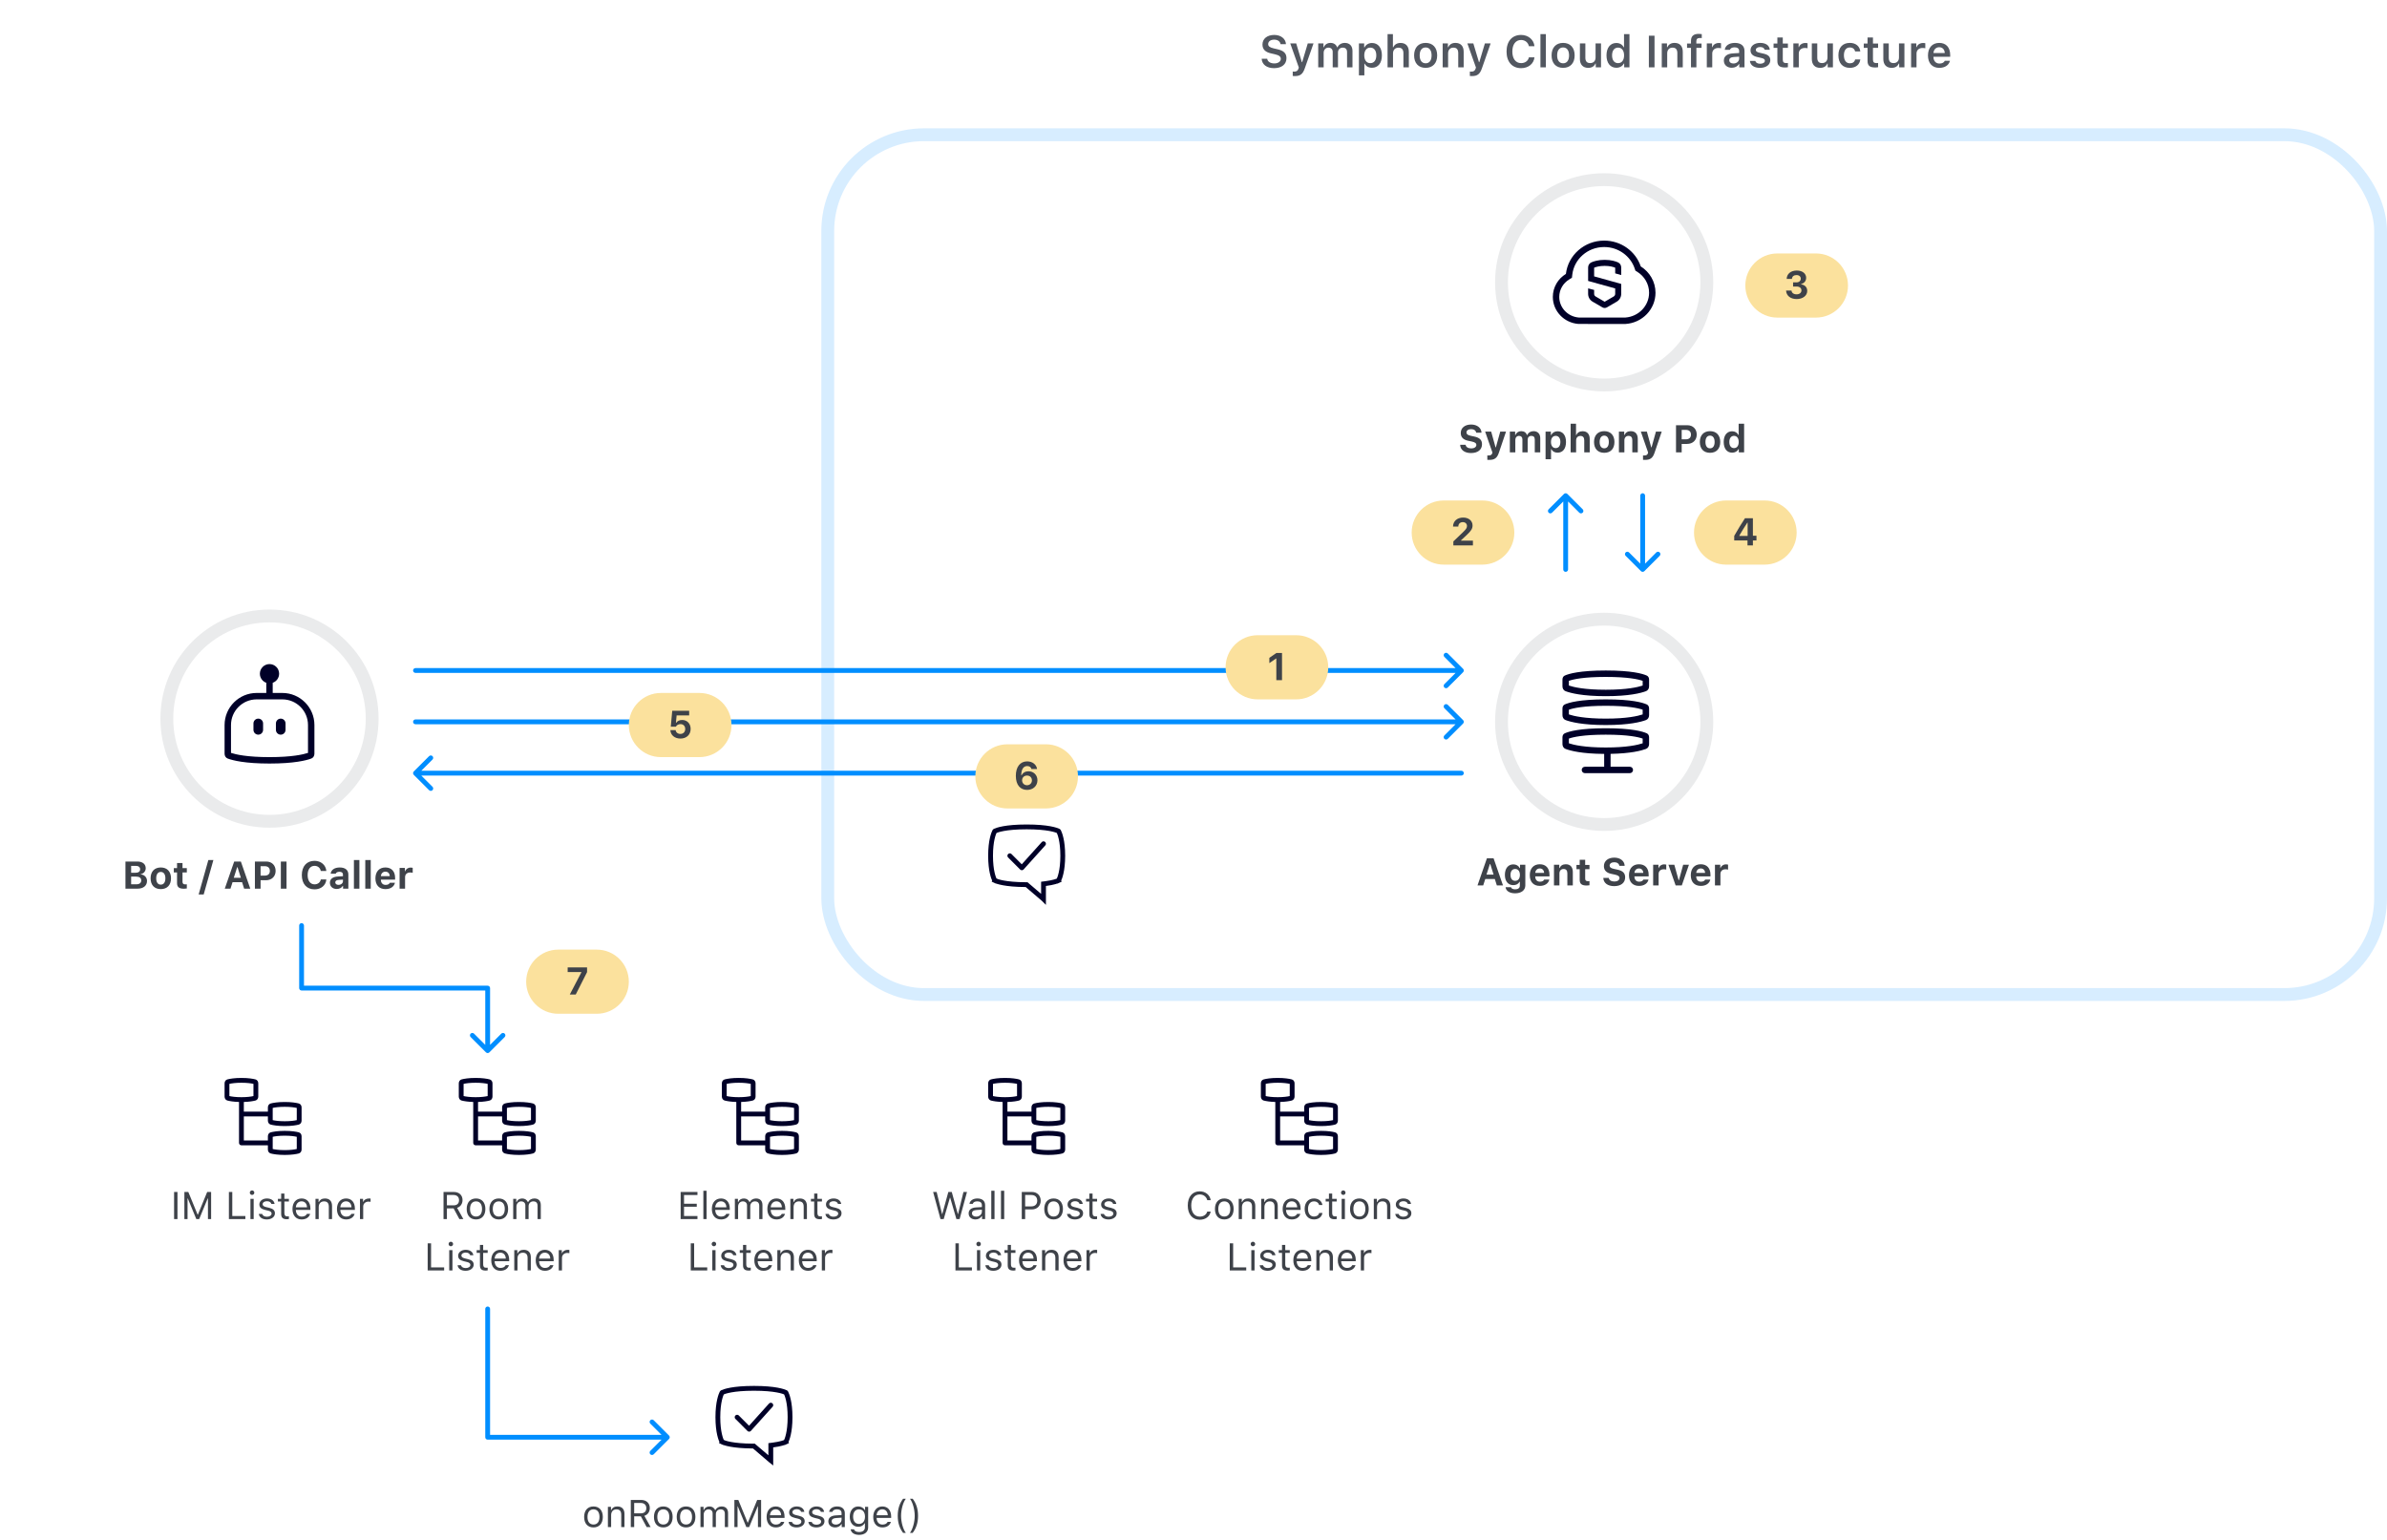 <svg width="744" height="480" viewBox="0 0 744 480" fill="none" xmlns="http://www.w3.org/2000/svg">
<rect width="744" height="480" fill="white"/>
<rect opacity="0.16" x="258" y="42" width="484" height="268" rx="30" stroke="#008EFF" stroke-width="4"/>
<path d="M487.25 177.5C487.25 177.914 487.586 178.25 488 178.25C488.414 178.25 488.75 177.914 488.75 177.5L487.25 177.5ZM488.53 153.97C488.237 153.677 487.763 153.677 487.47 153.97L482.697 158.743C482.404 159.036 482.404 159.51 482.697 159.803C482.99 160.096 483.464 160.096 483.757 159.803L488 155.561L492.243 159.803C492.536 160.096 493.01 160.096 493.303 159.803C493.596 159.51 493.596 159.036 493.303 158.743L488.53 153.97ZM488.75 177.5L488.75 154.5L487.25 154.5L487.25 177.5L488.75 177.5Z" fill="#008EFF"/>
<path d="M512.75 154.5C512.75 154.086 512.414 153.75 512 153.75C511.586 153.75 511.25 154.086 511.25 154.5L512.75 154.5ZM511.47 178.03C511.763 178.323 512.237 178.323 512.53 178.03L517.303 173.257C517.596 172.964 517.596 172.49 517.303 172.197C517.01 171.904 516.536 171.904 516.243 172.197L512 176.439L507.757 172.197C507.464 171.904 506.99 171.904 506.697 172.197C506.404 172.49 506.404 172.964 506.697 173.257L511.47 178.03ZM511.25 154.5L511.25 177.5L512.75 177.5L512.75 154.5L511.25 154.5Z" fill="#008EFF"/>
<path d="M93.25 288.5C93.25 288.086 93.586 287.75 94 287.75C94.414 287.75 94.75 288.086 94.75 288.5L93.25 288.5ZM152.53 328.03C152.237 328.323 151.763 328.323 151.47 328.03L146.697 323.257C146.404 322.964 146.404 322.49 146.697 322.197C146.99 321.904 147.464 321.904 147.757 322.197L152 326.439L156.243 322.197C156.536 321.904 157.01 321.904 157.303 322.197C157.596 322.49 157.596 322.964 157.303 323.257L152.53 328.03ZM152 308L152 307.25C152.414 307.25 152.75 307.586 152.75 308L152 308ZM94 308L94 308.75C93.586 308.75 93.25 308.414 93.25 308L94 308ZM152.75 308L152.75 327.5L151.25 327.5L151.25 308L152.75 308ZM94.75 288.5L94.75 308L93.25 308L93.25 288.5L94.75 288.5ZM94 307.25L152 307.25L152 308.75L94 308.75L94 307.25Z" fill="#008EFF"/>
<path d="M151.25 408C151.25 407.586 151.586 407.25 152 407.25C152.414 407.25 152.75 407.586 152.75 408L151.25 408ZM208.53 447.47C208.823 447.763 208.823 448.237 208.53 448.53L203.757 453.303C203.464 453.596 202.99 453.596 202.697 453.303C202.404 453.01 202.404 452.536 202.697 452.243L206.939 448L202.697 443.757C202.404 443.464 202.404 442.99 202.697 442.697C202.99 442.404 203.464 442.404 203.757 442.697L208.53 447.47ZM152 448L152 448.75C151.586 448.75 151.25 448.414 151.25 448L152 448ZM152.75 408L152.75 448L151.25 448L151.25 408L152.75 408ZM152 447.25L208 447.25L208 448.75L152 448.75L152 447.25Z" fill="#008EFF"/>
<path d="M129.5 208.25C129.086 208.25 128.75 208.586 128.75 209C128.75 209.414 129.086 209.75 129.5 209.75V208.25ZM456.03 209.53C456.323 209.237 456.323 208.763 456.03 208.47L451.257 203.697C450.964 203.404 450.49 203.404 450.197 203.697C449.904 203.99 449.904 204.464 450.197 204.757L454.439 209L450.197 213.243C449.904 213.536 449.904 214.01 450.197 214.303C450.49 214.596 450.964 214.596 451.257 214.303L456.03 209.53ZM129.5 209.75L455.5 209.75V208.25L129.5 208.25V209.75Z" fill="#008EFF"/>
<path d="M455.5 241.75C455.914 241.75 456.25 241.414 456.25 241C456.25 240.586 455.914 240.25 455.5 240.25L455.5 241.75ZM128.97 240.47C128.677 240.763 128.677 241.237 128.97 241.53L133.743 246.303C134.036 246.596 134.51 246.596 134.803 246.303C135.096 246.01 135.096 245.536 134.803 245.243L130.561 241L134.803 236.757C135.096 236.464 135.096 235.99 134.803 235.697C134.51 235.404 134.036 235.404 133.743 235.697L128.97 240.47ZM455.5 240.25L129.5 240.25L129.5 241.75L455.5 241.75L455.5 240.25Z" fill="#008EFF"/>
<path d="M129.5 224.25C129.086 224.25 128.75 224.586 128.75 225C128.75 225.414 129.086 225.75 129.5 225.75V224.25ZM456.03 225.53C456.323 225.237 456.323 224.763 456.03 224.47L451.257 219.697C450.964 219.404 450.49 219.404 450.197 219.697C449.904 219.99 449.904 220.464 450.197 220.757L454.439 225L450.197 229.243C449.904 229.536 449.904 230.01 450.197 230.303C450.49 230.596 450.964 230.596 451.257 230.303L456.03 225.53ZM129.5 225.75L455.5 225.75V224.25L129.5 224.25V225.75Z" fill="#008EFF"/>
<path d="M468 225C468 207.327 482.327 193 500 193C517.673 193 532 207.327 532 225C532 242.673 517.673 257 500 257C482.327 257 468 242.673 468 225Z" fill="white"/>
<path d="M487 211.828C487 211.298 487.227 210.803 487.709 210.583C488.997 209.997 492.381 209 500.5 209C508.619 209 512.003 209.997 513.291 210.583C513.773 210.803 514 211.298 514 211.828V213.93C514 214.598 513.657 215.21 513.031 215.446C511.466 216.036 507.791 217 500.5 217C493.209 217 489.534 216.036 487.969 215.446C487.343 215.21 487 214.598 487 213.93V211.828Z" fill="white"/>
<path d="M487 220.828C487 220.298 487.227 219.803 487.709 219.583C488.997 218.997 492.381 218 500.5 218C508.619 218 512.003 218.997 513.291 219.583C513.773 219.803 514 220.298 514 220.828V222.93C514 223.598 513.657 224.21 513.031 224.446C511.466 225.036 507.791 226 500.5 226C493.209 226 489.534 225.036 487.969 224.446C487.343 224.21 487 223.598 487 222.93V220.828Z" fill="white"/>
<path d="M487 229.828C487 229.298 487.227 228.803 487.709 228.583C488.997 227.997 492.381 227 500.5 227C508.619 227 512.003 227.997 513.291 228.583C513.773 228.803 514 229.298 514 229.828V231.93C514 232.598 513.657 233.21 513.031 233.446C511.466 234.036 507.791 235 500.5 235C493.209 235 489.534 234.036 487.969 233.446C487.343 233.21 487 232.598 487 231.93V229.828Z" fill="white"/>
<path fill-rule="evenodd" clip-rule="evenodd" d="M487.709 210.583C487.227 210.803 487 211.298 487 211.828V213.93C487 214.598 487.343 215.21 487.969 215.446C489.534 216.036 493.209 217 500.5 217C507.791 217 511.466 216.036 513.031 215.446C513.657 215.21 514 214.598 514 213.93V211.828C514 211.298 513.773 210.803 513.291 210.583C512.003 209.997 508.619 209 500.5 209C492.381 209 488.997 209.997 487.709 210.583ZM489 212.219V213.691C490.489 214.193 493.911 215 500.5 215C507.089 215 510.511 214.193 512 213.691V212.219C510.688 211.752 507.475 211 500.5 211C493.525 211 490.312 211.752 489 212.219Z" fill="#000028"/>
<path fill-rule="evenodd" clip-rule="evenodd" d="M487.709 219.583C487.227 219.803 487 220.298 487 220.828V222.93C487 223.598 487.343 224.21 487.969 224.446C489.534 225.036 493.209 226 500.5 226C507.791 226 511.466 225.036 513.031 224.446C513.657 224.21 514 223.598 514 222.93V220.828C514 220.298 513.773 219.803 513.291 219.583C512.003 218.997 508.619 218 500.5 218C492.381 218 488.997 218.997 487.709 219.583ZM489 221.219V222.691C490.489 223.193 493.911 224 500.5 224C507.089 224 510.511 223.193 512 222.691V221.219C510.688 220.752 507.475 220 500.5 220C493.525 220 490.312 220.752 489 221.219Z" fill="#000028"/>
<path fill-rule="evenodd" clip-rule="evenodd" d="M513.031 233.446C511.577 233.994 508.303 234.865 502 234.986V239H508C508.552 239 509 239.448 509 240C509 240.552 508.552 241 508 241H494C493.448 241 493 240.552 493 240C493 239.448 493.448 239 494 239H500V234.998C493.04 234.956 489.498 234.022 487.969 233.446C487.343 233.21 487 232.598 487 231.93V229.828C487 229.298 487.227 228.803 487.709 228.583C488.997 227.997 492.381 227 500.5 227C508.619 227 512.003 227.997 513.291 228.583C513.773 228.803 514 229.298 514 229.828V231.93C514 232.598 513.657 233.21 513.031 233.446ZM489 231.691V230.219C490.312 229.752 493.525 229 500.5 229C507.475 229 510.688 229.752 512 230.219V231.691C510.511 232.193 507.089 233 500.5 233C493.911 233 490.489 232.193 489 231.691Z" fill="#000028"/>
<path d="M500 255C483.431 255 470 241.569 470 225H466C466 243.778 481.222 259 500 259V255ZM530 225C530 241.569 516.569 255 500 255V259C518.778 259 534 243.778 534 225H530ZM500 195C516.569 195 530 208.431 530 225H534C534 206.222 518.778 191 500 191V195ZM500 191C481.222 191 466 206.222 466 225H470C470 208.431 483.431 195 500 195V191Z" fill="#EAEBEC"/>
<path d="M52 224C52 206.327 66.327 192 84 192C101.673 192 116 206.327 116 224C116 241.673 101.673 256 84 256C66.327 256 52 241.673 52 224Z" fill="white"/>
<path d="M70 226C70 220.477 74.477 216 80 216H88C93.523 216 98 220.477 98 226V234.93C98 235.598 97.657 236.209 97.029 236.441C95.439 237.03 91.659 238 84 238C76.341 238 72.561 237.03 70.971 236.441C70.343 236.209 70 235.598 70 234.93V226Z" fill="white"/>
<path d="M79 225.5C79 224.672 79.672 224 80.5 224C81.328 224 82 224.672 82 225.5V227.5C82 228.328 81.328 229 80.5 229C79.672 229 79 228.328 79 227.5V225.5Z" fill="#000028"/>
<path d="M87.5 224C86.672 224 86 224.672 86 225.5V227.5C86 228.328 86.672 229 87.5 229C88.328 229 89 228.328 89 227.5V225.5C89 224.672 88.328 224 87.5 224Z" fill="#000028"/>
<path fill-rule="evenodd" clip-rule="evenodd" d="M85 212.829C86.165 212.417 87 211.306 87 210C87 208.343 85.657 207 84 207C82.343 207 81 208.343 81 210C81 211.306 81.835 212.417 83 212.829V216H80C74.477 216 70 220.477 70 226V234.93C70 235.598 70.343 236.209 70.971 236.441C72.561 237.03 76.341 238 84 238C91.659 238 95.439 237.03 97.029 236.441C97.657 236.209 98 235.598 98 234.93V226C98 220.477 93.523 216 88 216H85V212.829ZM80 218C75.582 218 72 221.582 72 226V234.683C73.524 235.187 77.064 236 84 236C90.936 236 94.476 235.187 96 234.683V226C96 221.582 92.418 218 88 218H80Z" fill="#000028"/>
<path d="M84 254C67.431 254 54 240.569 54 224H50C50 242.778 65.222 258 84 258V254ZM114 224C114 240.569 100.569 254 84 254V258C102.778 258 118 242.778 118 224H114ZM84 194C100.569 194 114 207.431 114 224H118C118 205.222 102.778 190 84 190V194ZM84 190C65.222 190 50 205.222 50 224H54C54 207.431 67.431 194 84 194V190Z" fill="#EAEBEC"/>
<path d="M468 88C468 70.327 482.327 56 500 56C517.673 56 532 70.327 532 88C532 105.673 517.673 120 500 120C482.327 120 468 105.673 468 88Z" fill="white"/>
<path fill-rule="evenodd" clip-rule="evenodd" d="M500 75C505.318 75 509.828 78.373 511.402 83.044C514.168 84.778 516 87.806 516 91.25C516 96.416 511.879 100.644 506.667 100.979L492 100.975C487.525 100.643 484 96.998 484 92.55C484 89.527 485.628 86.875 488.075 85.382C488.747 79.541 493.83 75 500 75Z" fill="white"/>
<path d="M496.875 91.606C496.875 91.939 497.052 92.246 497.34 92.414L500.156 94.054L502.972 92.414C503.26 92.246 503.438 91.939 503.438 91.606L503.438 89.911L495 87.571V83.373C495 82.758 495.317 82.093 495.996 81.787C496.721 81.461 498.11 81 500.156 81C502.202 81 503.591 81.461 504.317 81.787C504.995 82.093 505.313 82.758 505.313 83.373V85.732L503.438 85.212V83.447C502.887 83.216 501.795 82.872 500.156 82.872C498.517 82.872 497.425 83.216 496.875 83.447V86.148L505.312 88.5V91.606C505.312 92.604 504.781 93.528 503.917 94.031L500.865 95.809C500.427 96.064 499.886 96.064 499.448 95.809L496.395 94.031C495.531 93.528 495 92.604 495 91.606V89.892L496.875 90.375V91.606Z" fill="#000028"/>
<path fill-rule="evenodd" clip-rule="evenodd" d="M492 100.975L506.667 100.979C511.879 100.644 516 96.416 516 91.25C516 87.806 514.168 84.778 511.402 83.044C509.828 78.373 505.318 75 500 75C493.83 75 488.747 79.541 488.075 85.382C485.628 86.875 484 89.527 484 92.55C484 96.998 487.525 100.643 492 100.975ZM509.507 83.683L509.735 84.359L510.34 84.738C512.56 86.131 514 88.538 514 91.25C514 95.292 510.78 98.68 506.599 98.979L492.079 98.975C488.631 98.685 486 95.879 486 92.55C486 90.269 487.226 88.243 489.117 87.089L489.951 86.581L490.062 85.61C490.615 80.807 494.817 77 500 77C504.461 77 508.207 79.826 509.507 83.683Z" fill="#000028"/>
<path d="M500 118C483.431 118 470 104.569 470 88H466C466 106.778 481.222 122 500 122V118ZM530 88C530 104.569 516.569 118 500 118V122C518.778 122 534 106.778 534 88H530ZM500 58C516.569 58 530 71.431 530 88H534C534 69.222 518.778 54 500 54V58ZM500 54C481.222 54 466 69.222 466 88H470C470 71.431 483.431 58 500 58V54Z" fill="#EAEBEC"/>
<g filter="url(#filter0_d)">
<path d="M544 88C544 82.477 548.477 78 554 78H566C571.523 78 576 82.477 576 88C576 93.523 571.523 98 566 98H554C548.477 98 544 93.523 544 88Z" fill="#FBE19D"/>
<path d="M558.881 88.314H559.953C560.902 88.314 561.488 88.777 561.488 89.527C561.488 90.26 560.861 90.746 559.965 90.746C559.057 90.746 558.447 90.289 558.395 89.574H556.701C556.777 91.174 558.078 92.217 559.988 92.217C561.898 92.217 563.293 91.168 563.293 89.686C563.293 88.555 562.578 87.805 561.4 87.635V87.523C562.309 87.301 562.953 86.627 562.959 85.602C562.965 84.365 561.922 83.328 560.047 83.328C558.143 83.328 556.941 84.377 556.883 85.936H558.518C558.576 85.18 559.104 84.74 559.959 84.74C560.785 84.74 561.283 85.221 561.283 85.853C561.283 86.545 560.738 87.019 559.936 87.019H558.881V88.314Z" fill="#3E4249"/>
</g>
<g filter="url(#filter1_d)">
<path d="M528 165C528 159.477 532.477 155 538 155H550C555.523 155 560 159.477 560 165C560 170.523 555.523 175 550 175H538C532.477 175 528 170.523 528 165Z" fill="#FBE19D"/>
<path d="M544.674 169H546.361V167.471H547.469V166H546.361V160.545H543.883C542.752 162.279 541.604 164.137 540.537 166.035V167.471H544.674V169ZM542.125 165.959C542.893 164.611 543.795 163.17 544.621 161.922H544.715V166.059H542.125V165.959Z" fill="#3E4249"/>
</g>
<g filter="url(#filter2_d)">
<path d="M440 165C440 159.477 444.477 155 450 155H462C467.523 155 472 159.477 472 165C472 170.523 467.523 175 462 175H450C444.477 175 440 170.523 440 165Z" fill="#FBE19D"/>
<path d="M452.895 163.129H454.535C454.535 162.32 455.074 161.752 455.936 161.752C456.762 161.752 457.242 162.285 457.242 162.959C457.242 163.527 457.014 163.914 455.959 164.928L452.994 167.764V169H459.094V167.529H455.379V167.424L457.137 165.783C458.543 164.465 458.977 163.785 458.977 162.795C458.977 161.365 457.828 160.328 456.035 160.328C454.184 160.328 452.895 161.471 452.895 163.129Z" fill="#3E4249"/>
</g>
<g filter="url(#filter3_d)">
<path d="M382 207C382 201.477 386.477 197 392 197H404C409.523 197 414 201.477 414 207C414 212.523 409.523 217 404 217H392C386.477 217 382 212.523 382 207Z" fill="#FBE19D"/>
<path d="M397.818 211H399.588V202.545H397.824L395.639 204.051V205.697L397.713 204.268H397.818V211Z" fill="#3E4249"/>
</g>
<g filter="url(#filter4_d)">
<path d="M164 305C164 299.477 168.477 295 174 295H186C191.523 295 196 299.477 196 305C196 310.523 191.523 315 186 315H174C168.477 315 164 310.523 164 305Z" fill="#FBE19D"/>
<path d="M177.598 309H179.449L182.982 302.016V300.539H176.936V301.998H181.201V302.098L177.598 309Z" fill="#3E4249"/>
</g>
<g filter="url(#filter5_d)">
<path d="M196 225C196 219.477 200.477 215 206 215H218C223.523 215 228 219.477 228 225C228 230.523 223.523 235 218 235H206C200.477 235 196 230.523 196 225Z" fill="#FBE19D"/>
<path d="M212.088 229.217C213.992 229.217 215.264 227.998 215.264 226.205C215.264 224.488 214.098 223.422 212.639 223.422C211.76 223.422 211.139 223.738 210.787 224.271H210.682L210.898 221.998H214.807V220.545H209.527L209.076 225.52H210.658C210.922 225.021 211.438 224.711 212.105 224.711C212.967 224.711 213.576 225.314 213.576 226.223C213.576 227.154 212.961 227.77 212.07 227.77C211.285 227.77 210.682 227.307 210.588 226.592H208.953C209.006 228.104 210.254 229.217 212.088 229.217Z" fill="#3E4249"/>
</g>
<g filter="url(#filter6_d)">
<path d="M304 241C304 235.477 308.477 231 314 231H326C331.523 231 336 235.477 336 241C336 246.523 331.523 251 326 251H314C308.477 251 304 246.523 304 241Z" fill="#FBE19D"/>
<path d="M320.123 245.217C322.016 245.217 323.357 243.969 323.357 242.211C323.357 240.6 322.18 239.416 320.574 239.416C319.59 239.416 318.805 239.861 318.418 240.652H318.312C318.312 238.824 318.992 237.781 320.164 237.781C320.85 237.781 321.359 238.133 321.494 238.707H323.246C323.041 237.295 321.805 236.328 320.141 236.328C317.979 236.328 316.625 238.027 316.625 240.834C316.625 243.77 318.096 245.217 320.123 245.217ZM320.105 243.764C319.227 243.764 318.576 243.096 318.576 242.229C318.576 241.379 319.203 240.746 320.111 240.746C321.02 240.746 321.641 241.373 321.641 242.252C321.641 243.107 320.984 243.764 320.105 243.764Z" fill="#3E4249"/>
</g>
<path fill-rule="evenodd" clip-rule="evenodd" d="M224.355 433.761C224.444 433.584 224.586 433.444 224.765 433.36C225.561 432.988 228.305 432 235 432C241.695 432 244.439 432.988 245.235 433.36C245.414 433.444 245.556 433.584 245.645 433.761C246.022 434.505 247 436.905 247 441.749C247 446.594 246.022 448.993 245.645 449.738C245.556 449.915 245.414 450.055 245.235 450.139C244.739 450.371 243.489 450.841 241 451.163L241 455.249C241 455.892 240.244 456.237 239.758 455.815L234.705 451.498C228.224 451.47 225.55 450.506 224.765 450.139C224.586 450.055 224.444 449.915 224.355 449.738C223.978 448.993 223 446.594 223 441.749C223 436.905 223.978 434.505 224.355 433.761Z" fill="white"/>
<path d="M240.25 455.249L240.245 455.244L235.193 450.928L234.984 450.749L234.709 450.748C228.293 450.72 225.736 449.765 225.083 449.459L224.77 450.127L225.083 449.459C225.06 449.449 225.04 449.431 225.024 449.399C224.706 448.772 223.75 446.49 223.75 441.749C223.75 437.009 224.706 434.727 225.024 434.099C225.04 434.067 225.06 434.05 225.083 434.04C225.746 433.729 228.371 432.75 235 432.75C241.629 432.75 244.254 433.729 244.917 434.04C244.94 434.05 244.96 434.067 244.976 434.099C245.294 434.727 246.25 437.009 246.25 441.749C246.25 446.49 245.294 448.772 244.976 449.399C244.96 449.431 244.94 449.449 244.917 449.459L245.235 450.139L244.917 449.459C244.506 449.651 243.334 450.105 240.904 450.419L240.25 450.504V451.163L240.25 455.249ZM240.25 455.249L240.25 455.249L240.25 455.249L240.25 455.249Z" stroke="#000028" stroke-width="1.5"/>
<path d="M229.75 441.75L233.5 445.5L240.25 438" stroke="#000028" stroke-width="1.5" stroke-linecap="round" stroke-linejoin="round"/>
<path fill-rule="evenodd" clip-rule="evenodd" d="M309.355 258.761C309.444 258.584 309.586 258.444 309.765 258.36C310.561 257.988 313.305 257 320 257C326.695 257 329.439 257.988 330.235 258.36C330.414 258.444 330.556 258.584 330.645 258.761C331.022 259.505 332 261.905 332 266.749C332 271.594 331.022 273.993 330.645 274.738C330.556 274.915 330.414 275.055 330.235 275.139C329.739 275.371 328.489 275.841 326 276.163L326 280.249C326 280.892 325.244 281.237 324.758 280.815L319.705 276.498C313.224 276.47 310.55 275.506 309.765 275.139C309.586 275.055 309.444 274.915 309.355 274.738C308.978 273.993 308 271.594 308 266.749C308 261.905 308.978 259.505 309.355 258.761Z" fill="white"/>
<path d="M325.25 280.249L325.245 280.244L320.193 275.928L319.984 275.749L319.709 275.748C313.293 275.72 310.736 274.765 310.083 274.459L309.77 275.127L310.083 274.459C310.06 274.449 310.04 274.431 310.024 274.399C309.706 273.772 308.75 271.49 308.75 266.749C308.75 262.009 309.706 259.727 310.024 259.099C310.04 259.067 310.06 259.05 310.083 259.04C310.746 258.729 313.371 257.75 320 257.75C326.629 257.75 329.254 258.729 329.917 259.04C329.94 259.05 329.96 259.067 329.976 259.099C330.294 259.727 331.25 262.009 331.25 266.749C331.25 271.49 330.294 273.772 329.976 274.399C329.96 274.431 329.94 274.449 329.917 274.459L330.235 275.139L329.917 274.459C329.506 274.651 328.334 275.105 325.904 275.419L325.25 275.504V276.163L325.25 280.249ZM325.25 280.249L325.25 280.249L325.25 280.249L325.25 280.249Z" stroke="#000028" stroke-width="1.5"/>
<path d="M314.75 266.75L318.5 270.5L325.25 263" stroke="#000028" stroke-width="1.5" stroke-linecap="round" stroke-linejoin="round"/>
<path d="M70.376 334.521C68.784 334.933 68 336.373 68 337.677V341.823C68 343.127 68.784 344.567 70.376 344.979C71.366 345.236 72.946 345.5 75.25 345.5C77.554 345.5 79.134 345.236 80.124 344.979C80.8 344.804 81.33 344.444 81.716 343.988C81.572 344.375 81.5 344.782 81.5 345.177V349.323C81.5 350.185 81.842 351.105 82.534 351.75C81.842 352.395 81.5 353.315 81.5 354.177V358.323C81.5 359.627 82.284 361.067 83.876 361.479C84.866 361.736 86.446 362 88.75 362C91.054 362 92.634 361.736 93.624 361.479C95.216 361.067 96 359.627 96 358.323V354.177C96 353.315 95.658 352.395 94.966 351.75C95.658 351.105 96 350.185 96 349.323V345.177C96 343.873 95.216 342.433 93.624 342.021C92.634 341.764 91.054 341.5 88.75 341.5C86.446 341.5 84.866 341.764 83.876 342.021C83.2 342.196 82.67 342.556 82.284 343.012C82.428 342.625 82.5 342.218 82.5 341.823V337.677C82.5 336.373 81.716 334.933 80.124 334.521C79.134 334.264 77.554 334 75.25 334C72.946 334 71.366 334.264 70.376 334.521Z" fill="white" stroke="white" stroke-width="4"/>
<path fill-rule="evenodd" clip-rule="evenodd" d="M70 337.677C70 337.109 70.327 336.599 70.877 336.457C71.689 336.247 73.1 336 75.25 336C77.4 336 78.811 336.247 79.623 336.457C80.173 336.599 80.5 337.109 80.5 337.677V341.823C80.5 342.391 80.173 342.901 79.623 343.043C78.909 343.228 77.734 343.441 76 343.49V346.5H83.5V345.177C83.5 344.609 83.827 344.099 84.377 343.957C85.189 343.747 86.6 343.5 88.75 343.5C90.9 343.5 92.311 343.747 93.123 343.957C93.673 344.099 94 344.609 94 345.177V349.323C94 349.891 93.673 350.401 93.123 350.543C92.311 350.753 90.9 351 88.75 351C86.6 351 85.189 350.753 84.377 350.543C83.827 350.401 83.5 349.891 83.5 349.323V348H76V355.5H83.5V354.177C83.5 353.609 83.827 353.099 84.377 352.957C85.189 352.747 86.6 352.5 88.75 352.5C90.9 352.5 92.311 352.747 93.123 352.957C93.673 353.099 94 353.609 94 354.177V358.323C94 358.891 93.673 359.401 93.123 359.543C92.311 359.753 90.9 360 88.75 360C86.6 360 85.189 359.753 84.377 359.543C83.827 359.401 83.5 358.891 83.5 358.323V357H75.25C74.836 357 74.5 356.664 74.5 356.25V343.49C72.766 343.441 71.591 343.228 70.877 343.043C70.327 342.901 70 342.391 70 341.823V337.677ZM79 337.849C78.276 337.685 77.061 337.5 75.25 337.5C73.439 337.5 72.224 337.685 71.5 337.849V341.651C72.224 341.815 73.439 342 75.25 342C77.061 342 78.276 341.815 79 341.651V337.849ZM92.5 345.349C91.776 345.185 90.561 345 88.75 345C86.939 345 85.724 345.185 85 345.349V349.151C85.724 349.315 86.939 349.5 88.75 349.5C90.561 349.5 91.776 349.315 92.5 349.151V345.349ZM92.5 354.349C91.776 354.185 90.561 354 88.75 354C86.939 354 85.724 354.185 85 354.349V358.151C85.724 358.315 86.939 358.5 88.75 358.5C90.561 358.5 91.776 358.315 92.5 358.151V354.349Z" fill="#000028"/>
<path d="M143.376 334.521C141.784 334.933 141 336.373 141 337.677V341.823C141 343.127 141.784 344.567 143.376 344.979C144.366 345.236 145.946 345.5 148.25 345.5C150.554 345.5 152.134 345.236 153.124 344.979C153.8 344.804 154.33 344.444 154.716 343.988C154.572 344.375 154.5 344.782 154.5 345.177V349.323C154.5 350.185 154.842 351.105 155.534 351.75C154.842 352.395 154.5 353.315 154.5 354.177V358.323C154.5 359.627 155.284 361.067 156.876 361.479C157.866 361.736 159.446 362 161.75 362C164.054 362 165.634 361.736 166.624 361.479C168.216 361.067 169 359.627 169 358.323V354.177C169 353.315 168.658 352.395 167.966 351.75C168.658 351.105 169 350.185 169 349.323V345.177C169 343.873 168.216 342.433 166.624 342.021C165.634 341.764 164.054 341.5 161.75 341.5C159.446 341.5 157.866 341.764 156.876 342.021C156.2 342.196 155.67 342.556 155.284 343.012C155.428 342.625 155.5 342.218 155.5 341.823V337.677C155.5 336.373 154.716 334.933 153.124 334.521C152.134 334.264 150.554 334 148.25 334C145.946 334 144.366 334.264 143.376 334.521Z" fill="white" stroke="white" stroke-width="4"/>
<path fill-rule="evenodd" clip-rule="evenodd" d="M143 337.677C143 337.109 143.327 336.599 143.877 336.457C144.689 336.247 146.1 336 148.25 336C150.4 336 151.811 336.247 152.623 336.457C153.173 336.599 153.5 337.109 153.5 337.677V341.823C153.5 342.391 153.173 342.901 152.623 343.043C151.909 343.228 150.734 343.441 149 343.49V346.5H156.5V345.177C156.5 344.609 156.827 344.099 157.377 343.957C158.189 343.747 159.6 343.5 161.75 343.5C163.9 343.5 165.311 343.747 166.123 343.957C166.673 344.099 167 344.609 167 345.177V349.323C167 349.891 166.673 350.401 166.123 350.543C165.311 350.753 163.9 351 161.75 351C159.6 351 158.189 350.753 157.377 350.543C156.827 350.401 156.5 349.891 156.5 349.323V348H149V355.5H156.5V354.177C156.5 353.609 156.827 353.099 157.377 352.957C158.189 352.747 159.6 352.5 161.75 352.5C163.9 352.5 165.311 352.747 166.123 352.957C166.673 353.099 167 353.609 167 354.177V358.323C167 358.891 166.673 359.401 166.123 359.543C165.311 359.753 163.9 360 161.75 360C159.6 360 158.189 359.753 157.377 359.543C156.827 359.401 156.5 358.891 156.5 358.323V357H148.25C147.836 357 147.5 356.664 147.5 356.25V343.49C145.766 343.441 144.591 343.228 143.877 343.043C143.327 342.901 143 342.391 143 341.823V337.677ZM152 337.849C151.276 337.685 150.061 337.5 148.25 337.5C146.439 337.5 145.224 337.685 144.5 337.849V341.651C145.224 341.815 146.439 342 148.25 342C150.061 342 151.276 341.815 152 341.651V337.849ZM165.5 345.349C164.776 345.185 163.561 345 161.75 345C159.939 345 158.724 345.185 158 345.349V349.151C158.724 349.315 159.939 349.5 161.75 349.5C163.561 349.5 164.776 349.315 165.5 349.151V345.349ZM165.5 354.349C164.776 354.185 163.561 354 161.75 354C159.939 354 158.724 354.185 158 354.349V358.151C158.724 358.315 159.939 358.5 161.75 358.5C163.561 358.5 164.776 358.315 165.5 358.151V354.349Z" fill="#000028"/>
<path d="M225.376 334.521C223.784 334.933 223 336.373 223 337.677V341.823C223 343.127 223.784 344.567 225.376 344.979C226.366 345.236 227.946 345.5 230.25 345.5C232.554 345.5 234.134 345.236 235.124 344.979C235.8 344.804 236.33 344.444 236.716 343.988C236.572 344.375 236.5 344.782 236.5 345.177V349.323C236.5 350.185 236.842 351.105 237.534 351.75C236.842 352.395 236.5 353.315 236.5 354.177V358.323C236.5 359.627 237.284 361.067 238.876 361.479C239.866 361.736 241.446 362 243.75 362C246.054 362 247.634 361.736 248.624 361.479C250.216 361.067 251 359.627 251 358.323V354.177C251 353.315 250.658 352.395 249.966 351.75C250.658 351.105 251 350.185 251 349.323V345.177C251 343.873 250.216 342.433 248.624 342.021C247.634 341.764 246.054 341.5 243.75 341.5C241.446 341.5 239.866 341.764 238.876 342.021C238.2 342.196 237.67 342.556 237.284 343.012C237.428 342.625 237.5 342.218 237.5 341.823V337.677C237.5 336.373 236.716 334.933 235.124 334.521C234.134 334.264 232.554 334 230.25 334C227.946 334 226.366 334.264 225.376 334.521Z" fill="white" stroke="white" stroke-width="4"/>
<path fill-rule="evenodd" clip-rule="evenodd" d="M225 337.677C225 337.109 225.327 336.599 225.877 336.457C226.689 336.247 228.1 336 230.25 336C232.4 336 233.811 336.247 234.623 336.457C235.173 336.599 235.5 337.109 235.5 337.677V341.823C235.5 342.391 235.173 342.901 234.623 343.043C233.909 343.228 232.734 343.441 231 343.49V346.5H238.5V345.177C238.5 344.609 238.827 344.099 239.377 343.957C240.189 343.747 241.6 343.5 243.75 343.5C245.9 343.5 247.311 343.747 248.123 343.957C248.673 344.099 249 344.609 249 345.177V349.323C249 349.891 248.673 350.401 248.123 350.543C247.311 350.753 245.9 351 243.75 351C241.6 351 240.189 350.753 239.377 350.543C238.827 350.401 238.5 349.891 238.5 349.323V348H231V355.5H238.5V354.177C238.5 353.609 238.827 353.099 239.377 352.957C240.189 352.747 241.6 352.5 243.75 352.5C245.9 352.5 247.311 352.747 248.123 352.957C248.673 353.099 249 353.609 249 354.177V358.323C249 358.891 248.673 359.401 248.123 359.543C247.311 359.753 245.9 360 243.75 360C241.6 360 240.189 359.753 239.377 359.543C238.827 359.401 238.5 358.891 238.5 358.323V357H230.25C229.836 357 229.5 356.664 229.5 356.25V343.49C227.766 343.441 226.591 343.228 225.877 343.043C225.327 342.901 225 342.391 225 341.823V337.677ZM234 337.849C233.276 337.685 232.061 337.5 230.25 337.5C228.439 337.5 227.224 337.685 226.5 337.849V341.651C227.224 341.815 228.439 342 230.25 342C232.061 342 233.276 341.815 234 341.651V337.849ZM247.5 345.349C246.776 345.185 245.561 345 243.75 345C241.939 345 240.724 345.185 240 345.349V349.151C240.724 349.315 241.939 349.5 243.75 349.5C245.561 349.5 246.776 349.315 247.5 349.151V345.349ZM247.5 354.349C246.776 354.185 245.561 354 243.75 354C241.939 354 240.724 354.185 240 354.349V358.151C240.724 358.315 241.939 358.5 243.75 358.5C245.561 358.5 246.776 358.315 247.5 358.151V354.349Z" fill="#000028"/>
<path d="M308.376 334.521C306.784 334.933 306 336.373 306 337.677V341.823C306 343.127 306.784 344.567 308.376 344.979C309.366 345.236 310.946 345.5 313.25 345.5C315.554 345.5 317.134 345.236 318.124 344.979C318.8 344.804 319.33 344.444 319.716 343.988C319.572 344.375 319.5 344.782 319.5 345.177V349.323C319.5 350.185 319.842 351.105 320.534 351.75C319.842 352.395 319.5 353.315 319.5 354.177V358.323C319.5 359.627 320.284 361.067 321.876 361.479C322.866 361.736 324.446 362 326.75 362C329.054 362 330.634 361.736 331.624 361.479C333.216 361.067 334 359.627 334 358.323V354.177C334 353.315 333.658 352.395 332.966 351.75C333.658 351.105 334 350.185 334 349.323V345.177C334 343.873 333.216 342.433 331.624 342.021C330.634 341.764 329.054 341.5 326.75 341.5C324.446 341.5 322.866 341.764 321.876 342.021C321.2 342.196 320.67 342.556 320.284 343.012C320.428 342.625 320.5 342.218 320.5 341.823V337.677C320.5 336.373 319.716 334.933 318.124 334.521C317.134 334.264 315.554 334 313.25 334C310.946 334 309.366 334.264 308.376 334.521Z" fill="white" stroke="white" stroke-width="4"/>
<path fill-rule="evenodd" clip-rule="evenodd" d="M308 337.677C308 337.109 308.327 336.599 308.877 336.457C309.689 336.247 311.1 336 313.25 336C315.4 336 316.811 336.247 317.623 336.457C318.173 336.599 318.5 337.109 318.5 337.677V341.823C318.5 342.391 318.173 342.901 317.623 343.043C316.909 343.228 315.734 343.441 314 343.49V346.5H321.5V345.177C321.5 344.609 321.827 344.099 322.377 343.957C323.189 343.747 324.6 343.5 326.75 343.5C328.9 343.5 330.311 343.747 331.123 343.957C331.673 344.099 332 344.609 332 345.177V349.323C332 349.891 331.673 350.401 331.123 350.543C330.311 350.753 328.9 351 326.75 351C324.6 351 323.189 350.753 322.377 350.543C321.827 350.401 321.5 349.891 321.5 349.323V348H314V355.5H321.5V354.177C321.5 353.609 321.827 353.099 322.377 352.957C323.189 352.747 324.6 352.5 326.75 352.5C328.9 352.5 330.311 352.747 331.123 352.957C331.673 353.099 332 353.609 332 354.177V358.323C332 358.891 331.673 359.401 331.123 359.543C330.311 359.753 328.9 360 326.75 360C324.6 360 323.189 359.753 322.377 359.543C321.827 359.401 321.5 358.891 321.5 358.323V357H313.25C312.836 357 312.5 356.664 312.5 356.25V343.49C310.766 343.441 309.591 343.228 308.877 343.043C308.327 342.901 308 342.391 308 341.823V337.677ZM317 337.849C316.276 337.685 315.061 337.5 313.25 337.5C311.439 337.5 310.224 337.685 309.5 337.849V341.651C310.224 341.815 311.439 342 313.25 342C315.061 342 316.276 341.815 317 341.651V337.849ZM330.5 345.349C329.776 345.185 328.561 345 326.75 345C324.939 345 323.724 345.185 323 345.349V349.151C323.724 349.315 324.939 349.5 326.75 349.5C328.561 349.5 329.776 349.315 330.5 349.151V345.349ZM330.5 354.349C329.776 354.185 328.561 354 326.75 354C324.939 354 323.724 354.185 323 354.349V358.151C323.724 358.315 324.939 358.5 326.75 358.5C328.561 358.5 329.776 358.315 330.5 358.151V354.349Z" fill="#000028"/>
<path d="M393.376 334.521C391.784 334.933 391 336.373 391 337.677V341.823C391 343.127 391.784 344.567 393.376 344.979C394.366 345.236 395.946 345.5 398.25 345.5C400.554 345.5 402.134 345.236 403.124 344.979C403.8 344.804 404.33 344.444 404.716 343.988C404.572 344.375 404.5 344.782 404.5 345.177V349.323C404.5 350.185 404.842 351.105 405.534 351.75C404.842 352.395 404.5 353.315 404.5 354.177V358.323C404.5 359.627 405.284 361.067 406.876 361.479C407.866 361.736 409.446 362 411.75 362C414.054 362 415.634 361.736 416.624 361.479C418.216 361.067 419 359.627 419 358.323V354.177C419 353.315 418.658 352.395 417.966 351.75C418.658 351.105 419 350.185 419 349.323V345.177C419 343.873 418.216 342.433 416.624 342.021C415.634 341.764 414.054 341.5 411.75 341.5C409.446 341.5 407.866 341.764 406.876 342.021C406.2 342.196 405.67 342.556 405.284 343.012C405.428 342.625 405.5 342.218 405.5 341.823V337.677C405.5 336.373 404.716 334.933 403.124 334.521C402.134 334.264 400.554 334 398.25 334C395.946 334 394.366 334.264 393.376 334.521Z" fill="white" stroke="white" stroke-width="4"/>
<path fill-rule="evenodd" clip-rule="evenodd" d="M393 337.677C393 337.109 393.327 336.599 393.877 336.457C394.689 336.247 396.1 336 398.25 336C400.4 336 401.811 336.247 402.623 336.457C403.173 336.599 403.5 337.109 403.5 337.677V341.823C403.5 342.391 403.173 342.901 402.623 343.043C401.909 343.228 400.734 343.441 399 343.49V346.5H406.5V345.177C406.5 344.609 406.827 344.099 407.377 343.957C408.189 343.747 409.6 343.5 411.75 343.5C413.9 343.5 415.311 343.747 416.123 343.957C416.673 344.099 417 344.609 417 345.177V349.323C417 349.891 416.673 350.401 416.123 350.543C415.311 350.753 413.9 351 411.75 351C409.6 351 408.189 350.753 407.377 350.543C406.827 350.401 406.5 349.891 406.5 349.323V348H399V355.5H406.5V354.177C406.5 353.609 406.827 353.099 407.377 352.957C408.189 352.747 409.6 352.5 411.75 352.5C413.9 352.5 415.311 352.747 416.123 352.957C416.673 353.099 417 353.609 417 354.177V358.323C417 358.891 416.673 359.401 416.123 359.543C415.311 359.753 413.9 360 411.75 360C409.6 360 408.189 359.753 407.377 359.543C406.827 359.401 406.5 358.891 406.5 358.323V357H398.25C397.836 357 397.5 356.664 397.5 356.25V343.49C395.766 343.441 394.591 343.228 393.877 343.043C393.327 342.901 393 342.391 393 341.823V337.677ZM402 337.849C401.276 337.685 400.061 337.5 398.25 337.5C396.439 337.5 395.224 337.685 394.5 337.849V341.651C395.224 341.815 396.439 342 398.25 342C400.061 342 401.276 341.815 402 341.651V337.849ZM415.5 345.349C414.776 345.185 413.561 345 411.75 345C409.939 345 408.724 345.185 408 345.349V349.151C408.724 349.315 409.939 349.5 411.75 349.5C413.561 349.5 414.776 349.315 415.5 349.151V345.349ZM415.5 354.349C414.776 354.185 413.561 354 411.75 354C409.939 354 408.724 354.185 408 354.349V358.151C408.724 358.315 409.939 358.5 411.75 358.5C413.561 358.5 414.776 358.315 415.5 358.151V354.349Z" fill="#000028"/>
<rect width="99" height="16" transform="translate(34 265)" fill="white"/>
<path d="M42.9 277C44.705 277 45.824 276.062 45.824 274.58C45.824 273.49 45.01 272.646 43.891 272.564V272.459C44.758 272.33 45.42 271.551 45.42 270.654C45.42 269.348 44.441 268.545 42.801 268.545H39.103V277H42.9ZM40.873 269.898H42.35C43.193 269.898 43.68 270.303 43.68 270.977C43.68 271.656 43.158 272.049 42.203 272.049H40.873V269.898ZM40.873 275.646V273.244H42.408C43.451 273.244 44.02 273.654 44.02 274.428C44.02 275.219 43.469 275.646 42.449 275.646H40.873ZM50.119 277.141C52.105 277.141 53.301 275.881 53.301 273.766C53.301 271.668 52.088 270.396 50.119 270.396C48.15 270.396 46.938 271.674 46.938 273.766C46.938 275.881 48.133 277.141 50.119 277.141ZM50.119 275.746C49.205 275.746 48.69 275.025 48.69 273.766C48.69 272.523 49.211 271.791 50.119 271.791C51.022 271.791 51.549 272.523 51.549 273.766C51.549 275.02 51.027 275.746 50.119 275.746ZM55.182 269.002V270.602H54.174V271.943H55.182V275.254C55.182 276.514 55.803 277.023 57.373 277.023C57.701 277.023 58.018 276.988 58.228 276.947V275.646C58.065 275.664 57.947 275.67 57.725 275.67C57.145 275.67 56.887 275.412 56.887 274.85V271.943H58.228V270.602H56.887V269.002H55.182ZM63.484 278.816L66.514 268.07H64.943L61.914 278.816H63.484ZM76.094 277H78.01L75.074 268.545H72.994L70.059 277H71.834L72.484 274.984H75.455L76.094 277ZM73.926 270.303H74.031L75.08 273.619H72.865L73.926 270.303ZM79.451 268.545V277H81.221V274.375H82.891C84.672 274.375 85.908 273.209 85.908 271.469C85.908 269.711 84.719 268.545 82.978 268.545H79.451ZM81.221 269.998H82.51C83.529 269.998 84.109 270.514 84.109 271.475C84.109 272.424 83.518 272.939 82.504 272.939H81.221V269.998ZM89.307 277V268.545H87.537V277H89.307ZM98.043 277.217C100.082 277.217 101.57 275.957 101.717 274.129H99.994C99.824 275.061 99.062 275.658 98.049 275.658C96.713 275.658 95.887 274.551 95.887 272.77C95.887 270.988 96.713 269.887 98.043 269.887C99.051 269.887 99.818 270.525 99.988 271.498H101.711C101.582 269.658 100.047 268.328 98.043 268.328C95.588 268.328 94.076 270.021 94.076 272.77C94.076 275.523 95.594 277.217 98.043 277.217ZM105.508 275.816C104.916 275.816 104.5 275.523 104.5 275.043C104.5 274.58 104.857 274.316 105.59 274.264L106.896 274.182V274.656C106.896 275.312 106.299 275.816 105.508 275.816ZM104.945 277.1C105.783 277.1 106.486 276.748 106.82 276.156H106.926V277H108.578V272.588C108.578 271.205 107.611 270.396 105.9 270.396C104.277 270.396 103.182 271.146 103.07 272.342H104.641C104.781 271.955 105.191 271.744 105.807 271.744C106.51 271.744 106.896 272.049 106.896 272.588V273.115L105.332 273.209C103.727 273.303 102.83 273.982 102.83 275.154C102.83 276.338 103.703 277.1 104.945 277.1ZM110.312 277H112.018V268.07H110.312V277ZM113.852 277H115.557V268.07H113.852V277ZM120.127 271.703C120.924 271.703 121.439 272.236 121.475 273.092H118.721C118.779 272.254 119.336 271.703 120.127 271.703ZM121.51 275.16C121.328 275.588 120.865 275.828 120.191 275.828C119.301 275.828 118.738 275.23 118.715 274.27V274.182H123.15V273.66C123.15 271.609 122.025 270.396 120.121 270.396C118.199 270.396 117.016 271.697 117.016 273.801C117.016 275.898 118.176 277.141 120.145 277.141C121.727 277.141 122.846 276.373 123.098 275.16H121.51ZM124.551 277H126.256V273.42C126.256 272.512 126.895 271.961 127.826 271.961C128.102 271.961 128.5 272.014 128.635 272.066V270.514C128.488 270.461 128.201 270.432 127.967 270.432C127.146 270.432 126.479 270.924 126.309 271.568H126.203V270.537H124.551V277Z" fill="#3E4249"/>
<rect width="87" height="16" transform="translate(456 264)" fill="white"/>
<path d="M466.553 276H468.469L465.533 267.545H463.453L460.518 276H462.293L462.943 273.984H465.914L466.553 276ZM464.385 269.303H464.49L465.539 272.619H463.324L464.385 269.303ZM472.26 274.559C471.334 274.559 470.807 273.85 470.807 272.707C470.807 271.576 471.34 270.861 472.26 270.861C473.18 270.861 473.736 271.576 473.736 272.713C473.736 273.85 473.186 274.559 472.26 274.559ZM472.236 278.449C474.188 278.449 475.424 277.494 475.424 275.977V269.537H473.771V270.574H473.666C473.32 269.865 472.576 269.432 471.703 269.432C470.062 269.432 469.055 270.709 469.055 272.713C469.055 274.658 470.057 275.906 471.668 275.906C472.576 275.906 473.256 275.543 473.613 274.863H473.719V276.059C473.719 276.785 473.186 277.207 472.271 277.207C471.533 277.207 471.053 276.955 470.965 276.557H469.277C469.383 277.693 470.52 278.449 472.236 278.449ZM479.93 270.703C480.727 270.703 481.242 271.236 481.277 272.092H478.523C478.582 271.254 479.139 270.703 479.93 270.703ZM481.312 274.16C481.131 274.588 480.668 274.828 479.994 274.828C479.104 274.828 478.541 274.23 478.518 273.27V273.182H482.953V272.66C482.953 270.609 481.828 269.396 479.924 269.396C478.002 269.396 476.818 270.697 476.818 272.801C476.818 274.898 477.979 276.141 479.947 276.141C481.529 276.141 482.648 275.373 482.9 274.16H481.312ZM484.354 276H486.059V272.273C486.059 271.424 486.545 270.867 487.336 270.867C488.145 270.867 488.525 271.336 488.525 272.227V276H490.23V271.822C490.23 270.275 489.457 269.396 488.021 269.396C487.066 269.396 486.41 269.848 486.111 270.574H486.006V269.537H484.354V276ZM492.375 268.002V269.602H491.367V270.943H492.375V274.254C492.375 275.514 492.996 276.023 494.566 276.023C494.895 276.023 495.211 275.988 495.422 275.947V274.646C495.258 274.664 495.141 274.67 494.918 274.67C494.338 274.67 494.08 274.412 494.08 273.85V270.943H495.422V269.602H494.08V268.002H492.375ZM499.729 273.65C499.793 275.227 501.1 276.217 503.115 276.217C505.236 276.217 506.543 275.174 506.543 273.469C506.543 272.156 505.811 271.424 504.111 271.066L503.092 270.85C502.102 270.639 501.697 270.34 501.697 269.818C501.697 269.174 502.283 268.764 503.168 268.764C504.023 268.764 504.645 269.209 504.727 269.877H506.391C506.338 268.371 505.02 267.328 503.156 267.328C501.205 267.328 499.922 268.377 499.922 269.971C499.922 271.26 500.678 272.062 502.219 272.385L503.32 272.619C504.357 272.842 504.779 273.152 504.779 273.691C504.779 274.33 504.129 274.775 503.209 274.775C502.213 274.775 501.521 274.336 501.439 273.65H499.729ZM510.844 270.703C511.641 270.703 512.156 271.236 512.191 272.092H509.438C509.496 271.254 510.053 270.703 510.844 270.703ZM512.227 274.16C512.045 274.588 511.582 274.828 510.908 274.828C510.018 274.828 509.455 274.23 509.432 273.27V273.182H513.867V272.66C513.867 270.609 512.742 269.396 510.838 269.396C508.916 269.396 507.732 270.697 507.732 272.801C507.732 274.898 508.893 276.141 510.861 276.141C512.443 276.141 513.562 275.373 513.814 274.16H512.227ZM515.268 276H516.973V272.42C516.973 271.512 517.611 270.961 518.543 270.961C518.818 270.961 519.217 271.014 519.352 271.066V269.514C519.205 269.461 518.918 269.432 518.684 269.432C517.863 269.432 517.195 269.924 517.025 270.568H516.92V269.537H515.268V276ZM526.43 269.537H524.631L523.307 274.354H523.201L521.865 269.537H520.031L522.275 276H524.197L526.43 269.537ZM530.109 270.703C530.906 270.703 531.422 271.236 531.457 272.092H528.703C528.762 271.254 529.318 270.703 530.109 270.703ZM531.492 274.16C531.311 274.588 530.848 274.828 530.174 274.828C529.283 274.828 528.721 274.23 528.697 273.27V273.182H533.133V272.66C533.133 270.609 532.008 269.396 530.104 269.396C528.182 269.396 526.998 270.697 526.998 272.801C526.998 274.898 528.158 276.141 530.127 276.141C531.709 276.141 532.828 275.373 533.08 274.16H531.492ZM534.533 276H536.238V272.42C536.238 271.512 536.877 270.961 537.809 270.961C538.084 270.961 538.482 271.014 538.617 271.066V269.514C538.471 269.461 538.184 269.432 537.949 269.432C537.129 269.432 536.461 269.924 536.291 270.568H536.186V269.537H534.533V276Z" fill="#3E4249"/>
<rect width="99" height="16" transform="translate(450 129)" fill="white"/>
<path d="M455.109 138.65C455.174 140.227 456.48 141.217 458.496 141.217C460.617 141.217 461.924 140.174 461.924 138.469C461.924 137.156 461.191 136.424 459.492 136.066L458.473 135.85C457.482 135.639 457.078 135.34 457.078 134.818C457.078 134.174 457.664 133.764 458.549 133.764C459.404 133.764 460.025 134.209 460.107 134.877H461.771C461.719 133.371 460.4 132.328 458.537 132.328C456.586 132.328 455.303 133.377 455.303 134.971C455.303 136.26 456.059 137.062 457.6 137.385L458.701 137.619C459.738 137.842 460.16 138.152 460.16 138.691C460.16 139.33 459.51 139.775 458.59 139.775C457.594 139.775 456.902 139.336 456.82 138.65H455.109ZM464.232 143.35C465.844 143.35 466.635 142.764 467.186 141.1L469.412 134.537H467.607L466.248 139.436H466.143L464.783 134.537H462.902L465.17 141.041L465.111 141.275C464.971 141.768 464.607 141.973 463.969 141.973C463.898 141.973 463.641 141.973 463.582 141.961V143.332C463.652 143.344 464.168 143.35 464.232 143.35ZM470.602 141H472.307V137.109C472.307 136.389 472.781 135.867 473.449 135.867C474.117 135.867 474.516 136.26 474.516 136.945V141H476.156V137.045C476.156 136.359 476.602 135.867 477.293 135.867C478.014 135.867 478.371 136.248 478.371 137.016V141H480.076V136.564C480.076 135.234 479.273 134.396 477.984 134.396C477.082 134.396 476.338 134.871 476.039 135.592H475.934C475.676 134.842 475.055 134.396 474.146 134.396C473.297 134.396 472.623 134.854 472.359 135.592H472.254V134.537H470.602V141ZM485.467 134.432C484.576 134.432 483.844 134.871 483.492 135.598H483.387V134.537H481.734V143.145H483.439V140.01H483.545C483.861 140.695 484.57 141.1 485.496 141.1C487.113 141.1 488.104 139.852 488.104 137.766C488.104 135.674 487.102 134.432 485.467 134.432ZM484.887 139.676C483.984 139.676 483.422 138.955 483.422 137.771C483.422 136.588 483.984 135.861 484.893 135.861C485.801 135.861 486.352 136.582 486.352 137.766C486.352 138.961 485.807 139.676 484.887 139.676ZM489.551 141H491.256V137.291C491.256 136.453 491.748 135.885 492.604 135.885C493.377 135.885 493.793 136.348 493.793 137.244V141H495.498V136.84C495.498 135.287 494.672 134.414 493.283 134.414C492.334 134.414 491.631 134.859 491.332 135.598H491.227V132.07H489.551V141ZM500.021 141.141C502.008 141.141 503.203 139.881 503.203 137.766C503.203 135.668 501.99 134.396 500.021 134.396C498.053 134.396 496.84 135.674 496.84 137.766C496.84 139.881 498.035 141.141 500.021 141.141ZM500.021 139.746C499.107 139.746 498.592 139.025 498.592 137.766C498.592 136.523 499.113 135.791 500.021 135.791C500.924 135.791 501.451 136.523 501.451 137.766C501.451 139.02 500.93 139.746 500.021 139.746ZM504.598 141H506.303V137.273C506.303 136.424 506.789 135.867 507.58 135.867C508.389 135.867 508.77 136.336 508.77 137.227V141H510.475V136.822C510.475 135.275 509.701 134.396 508.266 134.396C507.311 134.396 506.654 134.848 506.355 135.574H506.25V134.537H504.598V141ZM512.76 143.35C514.371 143.35 515.162 142.764 515.713 141.1L517.939 134.537H516.135L514.775 139.436H514.67L513.311 134.537H511.43L513.697 141.041L513.639 141.275C513.498 141.768 513.135 141.973 512.496 141.973C512.426 141.973 512.168 141.973 512.109 141.961V143.332C512.18 143.344 512.695 143.35 512.76 143.35ZM522.393 132.545V141H524.162V138.375H525.832C527.613 138.375 528.85 137.209 528.85 135.469C528.85 133.711 527.66 132.545 525.92 132.545H522.393ZM524.162 133.998H525.451C526.471 133.998 527.051 134.514 527.051 135.475C527.051 136.424 526.459 136.939 525.445 136.939H524.162V133.998ZM532.998 141.141C534.984 141.141 536.18 139.881 536.18 137.766C536.18 135.668 534.967 134.396 532.998 134.396C531.029 134.396 529.816 135.674 529.816 137.766C529.816 139.881 531.012 141.141 532.998 141.141ZM532.998 139.746C532.084 139.746 531.568 139.025 531.568 137.766C531.568 136.523 532.09 135.791 532.998 135.791C533.9 135.791 534.428 136.523 534.428 137.766C534.428 139.02 533.906 139.746 532.998 139.746ZM539.889 141.1C540.785 141.1 541.518 140.684 541.863 139.986H541.969V141H543.621V132.07H541.916V135.568H541.816C541.482 134.854 540.762 134.432 539.889 134.432C538.266 134.432 537.258 135.703 537.258 137.76C537.258 139.822 538.26 141.1 539.889 141.1ZM540.469 135.861C541.377 135.861 541.934 136.594 541.934 137.771C541.934 138.955 541.383 139.676 540.469 139.676C539.555 139.676 539.01 138.961 539.01 137.766C539.01 136.582 539.561 135.861 540.469 135.861Z" fill="#3E4249"/>
<rect width="225" height="17" transform="translate(388 8)" fill="white"/>
<path d="M393.251 18.32C393.34 20.111 394.837 21.246 397.1 21.246C399.492 21.246 400.976 20.05 400.976 18.129C400.976 16.625 400.135 15.791 398.132 15.34L396.997 15.08C395.773 14.8 395.274 14.41 395.274 13.747C395.274 12.906 396.026 12.359 397.161 12.359C398.241 12.359 399.007 12.906 399.13 13.774H400.818C400.736 12.079 399.239 10.89 397.168 10.89C394.96 10.89 393.497 12.079 393.497 13.87C393.497 15.34 394.338 16.229 396.129 16.632L397.407 16.926C398.672 17.22 399.212 17.637 399.212 18.348C399.212 19.175 398.371 19.77 397.209 19.77C395.958 19.77 395.083 19.202 394.974 18.32H393.251ZM403.601 23.714C405.275 23.714 406.075 23.099 406.711 21.239L409.411 13.521H407.62L405.877 19.359H405.761L404.011 13.521H402.151L404.824 21.034L404.735 21.362C404.517 22.053 404.113 22.326 403.396 22.326C403.279 22.326 403.026 22.319 402.931 22.299V23.686C403.04 23.707 403.498 23.714 403.601 23.714ZM410.874 21H412.569V16.454C412.569 15.538 413.191 14.848 414.032 14.848C414.866 14.848 415.386 15.347 415.386 16.167V21H417.033V16.345C417.033 15.49 417.614 14.848 418.496 14.848C419.405 14.848 419.863 15.326 419.863 16.29V21H421.552V15.859C421.552 14.308 420.649 13.371 419.152 13.371C418.113 13.371 417.252 13.911 416.883 14.731H416.767C416.452 13.891 415.734 13.371 414.702 13.371C413.711 13.371 412.945 13.877 412.624 14.731H412.508V13.521H410.874V21ZM427.636 13.398C426.61 13.398 425.742 13.911 425.312 14.759H425.195V13.521H423.562V23.488H425.257V19.865H425.373C425.756 20.658 426.583 21.123 427.656 21.123C429.543 21.123 430.719 19.646 430.719 17.261C430.719 14.861 429.529 13.398 427.636 13.398ZM427.103 19.681C425.947 19.681 425.229 18.758 425.223 17.261C425.229 15.771 425.954 14.841 427.109 14.841C428.271 14.841 428.976 15.75 428.976 17.261C428.976 18.771 428.278 19.681 427.103 19.681ZM432.489 21H434.185V16.659C434.185 15.586 434.807 14.861 435.921 14.861C436.905 14.861 437.425 15.442 437.425 16.577V21H439.12V16.174C439.12 14.396 438.149 13.385 436.55 13.385C435.436 13.385 434.636 13.891 434.28 14.731H434.157V10.63H432.489V21ZM444.356 21.15C446.592 21.15 447.952 19.688 447.952 17.261C447.952 14.841 446.585 13.371 444.356 13.371C442.135 13.371 440.761 14.848 440.761 17.261C440.761 19.688 442.114 21.15 444.356 21.15ZM444.356 19.729C443.174 19.729 442.497 18.826 442.497 17.261C442.497 15.702 443.174 14.793 444.356 14.793C445.532 14.793 446.209 15.702 446.209 17.261C446.209 18.826 445.539 19.729 444.356 19.729ZM449.661 21H451.356V16.645C451.356 15.545 451.992 14.848 453.004 14.848C454.036 14.848 454.515 15.422 454.515 16.564V21H456.21V16.16C456.21 14.376 455.301 13.371 453.633 13.371C452.519 13.371 451.767 13.884 451.411 14.718H451.295V13.521H449.661V21ZM458.808 23.714C460.482 23.714 461.282 23.099 461.918 21.239L464.618 13.521H462.827L461.084 19.359H460.968L459.218 13.521H457.358L460.031 21.034L459.942 21.362C459.724 22.053 459.32 22.326 458.603 22.326C458.486 22.326 458.233 22.319 458.138 22.299V23.686C458.247 23.707 458.705 23.714 458.808 23.714ZM474.106 21.246C476.383 21.246 478.051 19.886 478.283 17.869H476.547C476.308 18.977 475.357 19.674 474.106 19.674C472.425 19.674 471.379 18.293 471.379 16.064C471.379 13.843 472.425 12.462 474.1 12.462C475.344 12.462 476.294 13.227 476.54 14.41H478.276C478.071 12.352 476.342 10.89 474.1 10.89C471.304 10.89 469.574 12.865 469.574 16.071C469.574 19.264 471.311 21.246 474.106 21.246ZM480.136 21H481.831V10.63H480.136V21ZM487.204 21.15C489.439 21.15 490.8 19.688 490.8 17.261C490.8 14.841 489.433 13.371 487.204 13.371C484.982 13.371 483.608 14.848 483.608 17.261C483.608 19.688 484.962 21.15 487.204 21.15ZM487.204 19.729C486.021 19.729 485.345 18.826 485.345 17.261C485.345 15.702 486.021 14.793 487.204 14.793C488.38 14.793 489.057 15.702 489.057 17.261C489.057 18.826 488.387 19.729 487.204 19.729ZM499.017 13.521H497.321V17.876C497.321 18.983 496.72 19.66 495.619 19.66C494.607 19.66 494.136 19.1 494.136 17.958V13.521H492.44V18.382C492.44 20.132 493.397 21.15 495.031 21.15C496.173 21.15 496.904 20.665 497.267 19.811H497.383V21H499.017V13.521ZM503.802 21.123C504.841 21.123 505.702 20.638 506.126 19.817H506.242V21H507.883V10.63H506.188V14.711H506.071C505.675 13.891 504.827 13.398 503.802 13.398C501.915 13.398 500.726 14.889 500.726 17.254C500.726 19.633 501.908 21.123 503.802 21.123ZM504.328 14.841C505.49 14.841 506.208 15.771 506.208 17.261C506.208 18.765 505.497 19.681 504.328 19.681C503.166 19.681 502.462 18.771 502.462 17.261C502.462 15.757 503.173 14.841 504.328 14.841ZM515.696 21V11.136H513.933V21H515.696ZM517.952 21H519.647V16.645C519.647 15.545 520.283 14.848 521.295 14.848C522.327 14.848 522.806 15.422 522.806 16.564V21H524.501V16.16C524.501 14.376 523.592 13.371 521.924 13.371C520.81 13.371 520.058 13.884 519.702 14.718H519.586V13.521H517.952V21ZM527.058 21H528.746V14.923H530.353V13.569H528.726V12.893C528.726 12.188 529.04 11.84 529.84 11.84C530.079 11.84 530.284 11.854 530.421 11.874V10.63C530.147 10.582 529.84 10.555 529.478 10.555C527.816 10.555 527.058 11.293 527.058 12.783V13.569H525.834V14.923H527.058V21ZM531.993 21H533.688V16.68C533.688 15.634 534.454 14.95 535.555 14.95C535.842 14.95 536.293 14.998 536.423 15.046V13.474C536.266 13.426 535.965 13.398 535.719 13.398C534.755 13.398 533.948 13.945 533.743 14.684H533.627V13.521H531.993V21ZM540.278 19.79C539.526 19.79 538.986 19.414 538.986 18.785C538.986 18.177 539.431 17.835 540.381 17.773L542.069 17.664V18.259C542.069 19.127 541.304 19.79 540.278 19.79ZM539.779 21.123C540.757 21.123 541.577 20.699 541.994 19.975H542.11V21H543.744V15.894C543.744 14.308 542.664 13.371 540.743 13.371C538.966 13.371 537.729 14.212 537.592 15.531H539.191C539.349 15.025 539.882 14.752 540.661 14.752C541.577 14.752 542.069 15.162 542.069 15.894V16.523L540.142 16.639C538.323 16.748 537.305 17.527 537.305 18.881C537.305 20.248 538.337 21.123 539.779 21.123ZM545.617 15.661C545.617 16.789 546.294 17.452 547.729 17.78L549.056 18.088C549.767 18.245 550.088 18.512 550.088 18.936C550.088 19.489 549.493 19.865 548.639 19.865C547.791 19.865 547.265 19.537 547.101 18.983H545.426C545.556 20.344 546.731 21.15 548.598 21.15C550.464 21.15 551.783 20.193 551.783 18.758C551.783 17.657 551.12 17.042 549.691 16.721L548.372 16.42C547.62 16.249 547.265 15.989 547.265 15.565C547.265 15.025 547.846 14.656 548.618 14.656C549.411 14.656 549.91 14.991 550.033 15.518H551.626C551.503 14.157 550.389 13.371 548.611 13.371C546.848 13.371 545.617 14.308 545.617 15.661ZM553.984 11.69V13.569H552.802V14.923H553.984V19.004C553.984 20.453 554.668 21.034 556.384 21.034C556.712 21.034 557.026 21 557.272 20.952V19.626C557.067 19.646 556.938 19.66 556.698 19.66C555.987 19.66 555.673 19.332 555.673 18.594V14.923H557.272V13.569H555.673V11.69H553.984ZM558.968 21H560.663V16.68C560.663 15.634 561.429 14.95 562.529 14.95C562.816 14.95 563.268 14.998 563.397 15.046V13.474C563.24 13.426 562.939 13.398 562.693 13.398C561.729 13.398 560.923 13.945 560.718 14.684H560.602V13.521H558.968V21ZM571.3 13.521H569.604V17.876C569.604 18.983 569.003 19.66 567.902 19.66C566.891 19.66 566.419 19.1 566.419 17.958V13.521H564.724V18.382C564.724 20.132 565.681 21.15 567.314 21.15C568.456 21.15 569.188 20.665 569.55 19.811H569.666V21H571.3V13.521ZM579.838 16.037C579.66 14.465 578.498 13.371 576.577 13.371C574.328 13.371 573.009 14.813 573.009 17.24C573.009 19.701 574.335 21.15 576.584 21.15C578.478 21.15 579.653 20.098 579.838 18.532H578.225C578.047 19.311 577.459 19.729 576.577 19.729C575.422 19.729 574.725 18.812 574.725 17.24C574.725 15.688 575.415 14.793 576.577 14.793C577.507 14.793 578.067 15.312 578.225 16.037H579.838ZM582.094 11.69V13.569H580.911V14.923H582.094V19.004C582.094 20.453 582.777 21.034 584.493 21.034C584.821 21.034 585.136 21 585.382 20.952V19.626C585.177 19.646 585.047 19.66 584.808 19.66C584.097 19.66 583.782 19.332 583.782 18.594V14.923H585.382V13.569H583.782V11.69H582.094ZM593.585 13.521H591.89V17.876C591.89 18.983 591.288 19.66 590.188 19.66C589.176 19.66 588.704 19.1 588.704 17.958V13.521H587.009V18.382C587.009 20.132 587.966 21.15 589.6 21.15C590.741 21.15 591.473 20.665 591.835 19.811H591.951V21H593.585V13.521ZM595.663 21H597.358V16.68C597.358 15.634 598.124 14.95 599.225 14.95C599.512 14.95 599.963 14.998 600.093 15.046V13.474C599.936 13.426 599.635 13.398 599.389 13.398C598.425 13.398 597.618 13.945 597.413 14.684H597.297V13.521H595.663V21ZM604.434 14.718C605.452 14.718 606.122 15.429 606.156 16.536H602.636C602.711 15.442 603.422 14.718 604.434 14.718ZM606.17 18.942C605.924 19.496 605.343 19.804 604.502 19.804C603.388 19.804 602.67 19.024 602.629 17.78V17.691H607.852V17.145C607.852 14.786 606.573 13.371 604.44 13.371C602.273 13.371 600.927 14.882 600.927 17.288C600.927 19.694 602.253 21.15 604.454 21.15C606.218 21.15 607.469 20.303 607.776 18.942H606.17Z" fill="#525760"/>
<rect width="71" height="16" transform="translate(49 368)" fill="white"/>
<path d="M55.315 380V371.545H54.26V380H55.315ZM65.803 380V371.545H64.578L61.684 378.6H61.59L58.695 371.545H57.471V380H58.455V373.543H58.525L61.191 380H62.082L64.748 373.543H64.818V380H65.803ZM76.478 379.051H72.4V371.545H71.346V380H76.478V379.051ZM78.061 380H79.068V373.684H78.061V380ZM78.564 372.465C78.951 372.465 79.268 372.148 79.268 371.762C79.268 371.375 78.951 371.059 78.564 371.059C78.178 371.059 77.861 371.375 77.861 371.762C77.861 372.148 78.178 372.465 78.564 372.465ZM80.844 375.412C80.844 376.326 81.383 376.836 82.566 377.123L83.65 377.387C84.324 377.551 84.652 377.844 84.652 378.277C84.652 378.857 84.043 379.262 83.193 379.262C82.385 379.262 81.881 378.922 81.711 378.389H80.674C80.785 379.438 81.752 380.111 83.158 380.111C84.594 380.111 85.689 379.332 85.689 378.201C85.689 377.293 85.115 376.777 83.926 376.49L82.953 376.256C82.209 376.074 81.857 375.805 81.857 375.371C81.857 374.809 82.443 374.428 83.193 374.428C83.955 374.428 84.447 374.762 84.582 375.266H85.578C85.443 374.229 84.523 373.572 83.199 373.572C81.857 373.572 80.844 374.363 80.844 375.412ZM87.635 372.049V373.684H86.615V374.527H87.635V378.359C87.635 379.566 88.156 380.047 89.457 380.047C89.656 380.047 89.85 380.023 90.049 379.988V379.139C89.861 379.156 89.762 379.162 89.58 379.162C88.924 379.162 88.643 378.846 88.643 378.102V374.527H90.049V373.684H88.643V372.049H87.635ZM93.998 374.463C95 374.463 95.668 375.201 95.691 376.32H92.211C92.287 375.201 92.99 374.463 93.998 374.463ZM95.662 378.365C95.398 378.922 94.848 379.221 94.033 379.221C92.961 379.221 92.264 378.43 92.211 377.182V377.135H96.752V376.748C96.752 374.785 95.715 373.572 94.01 373.572C92.275 373.572 91.162 374.861 91.162 376.848C91.162 378.846 92.258 380.111 94.01 380.111C95.393 380.111 96.377 379.443 96.67 378.365H95.662ZM98.334 380H99.342V376.262C99.342 375.154 99.992 374.48 101 374.48C102.008 374.48 102.488 375.02 102.488 376.156V380H103.496V375.91C103.496 374.41 102.705 373.572 101.287 373.572C100.32 373.572 99.705 373.982 99.389 374.68H99.295V373.684H98.334V380ZM107.861 374.463C108.863 374.463 109.531 375.201 109.555 376.32H106.074C106.15 375.201 106.854 374.463 107.861 374.463ZM109.525 378.365C109.262 378.922 108.711 379.221 107.896 379.221C106.824 379.221 106.127 378.43 106.074 377.182V377.135H110.615V376.748C110.615 374.785 109.578 373.572 107.873 373.572C106.139 373.572 105.025 374.861 105.025 376.848C105.025 378.846 106.121 380.111 107.873 380.111C109.256 380.111 110.24 379.443 110.533 378.365H109.525ZM112.197 380H113.205V376.086C113.205 375.195 113.902 374.551 114.863 374.551C115.062 374.551 115.426 374.586 115.508 374.609V373.602C115.379 373.584 115.168 373.572 115.004 373.572C114.166 373.572 113.439 374.006 113.252 374.621H113.158V373.684H112.197V380Z" fill="#3E4249"/>
<rect width="54" height="32" transform="translate(128 368)" fill="white"/>
<path d="M139.297 372.482H141.33C142.42 372.482 143.076 373.086 143.076 374.1C143.076 375.137 142.461 375.717 141.377 375.717H139.297V372.482ZM139.297 376.654H141.377L143.188 380H144.424L142.467 376.49C143.527 376.156 144.166 375.242 144.166 374.064C144.166 372.541 143.1 371.545 141.471 371.545H138.242V380H139.297V376.654ZM148.373 380.111C150.172 380.111 151.285 378.869 151.285 376.842C151.285 374.809 150.172 373.572 148.373 373.572C146.574 373.572 145.461 374.809 145.461 376.842C145.461 378.869 146.574 380.111 148.373 380.111ZM148.373 379.203C147.178 379.203 146.504 378.336 146.504 376.842C146.504 375.342 147.178 374.48 148.373 374.48C149.568 374.48 150.242 375.342 150.242 376.842C150.242 378.336 149.568 379.203 148.373 379.203ZM155.463 380.111C157.262 380.111 158.375 378.869 158.375 376.842C158.375 374.809 157.262 373.572 155.463 373.572C153.664 373.572 152.551 374.809 152.551 376.842C152.551 378.869 153.664 380.111 155.463 380.111ZM155.463 379.203C154.268 379.203 153.594 378.336 153.594 376.842C153.594 375.342 154.268 374.48 155.463 374.48C156.658 374.48 157.332 375.342 157.332 376.842C157.332 378.336 156.658 379.203 155.463 379.203ZM159.957 380H160.965V376.086C160.965 375.195 161.604 374.48 162.43 374.48C163.227 374.48 163.748 374.961 163.748 375.711V380H164.756V375.939C164.756 375.137 165.342 374.48 166.221 374.48C167.111 374.48 167.551 374.938 167.551 375.869V380H168.559V375.635C168.559 374.311 167.838 373.572 166.549 373.572C165.676 373.572 164.955 374.012 164.615 374.68H164.521C164.229 374.023 163.631 373.572 162.775 373.572C161.932 373.572 161.299 373.977 161.012 374.68H160.918V373.684H159.957V380ZM138.436 395.051H134.357V387.545H133.303V396H138.436V395.051ZM140.018 396H141.025V389.684H140.018V396ZM140.521 388.465C140.908 388.465 141.225 388.148 141.225 387.762C141.225 387.375 140.908 387.059 140.521 387.059C140.135 387.059 139.818 387.375 139.818 387.762C139.818 388.148 140.135 388.465 140.521 388.465ZM142.801 391.412C142.801 392.326 143.34 392.836 144.523 393.123L145.607 393.387C146.281 393.551 146.609 393.844 146.609 394.277C146.609 394.857 146 395.262 145.15 395.262C144.342 395.262 143.838 394.922 143.668 394.389H142.631C142.742 395.438 143.709 396.111 145.115 396.111C146.551 396.111 147.646 395.332 147.646 394.201C147.646 393.293 147.072 392.777 145.883 392.49L144.91 392.256C144.166 392.074 143.814 391.805 143.814 391.371C143.814 390.809 144.4 390.428 145.15 390.428C145.912 390.428 146.404 390.762 146.539 391.266H147.535C147.4 390.229 146.48 389.572 145.156 389.572C143.814 389.572 142.801 390.363 142.801 391.412ZM149.592 388.049V389.684H148.572V390.527H149.592V394.359C149.592 395.566 150.113 396.047 151.414 396.047C151.613 396.047 151.807 396.023 152.006 395.988V395.139C151.818 395.156 151.719 395.162 151.537 395.162C150.881 395.162 150.6 394.846 150.6 394.102V390.527H152.006V389.684H150.6V388.049H149.592ZM155.955 390.463C156.957 390.463 157.625 391.201 157.648 392.32H154.168C154.244 391.201 154.947 390.463 155.955 390.463ZM157.619 394.365C157.355 394.922 156.805 395.221 155.99 395.221C154.918 395.221 154.221 394.43 154.168 393.182V393.135H158.709V392.748C158.709 390.785 157.672 389.572 155.967 389.572C154.232 389.572 153.119 390.861 153.119 392.848C153.119 394.846 154.215 396.111 155.967 396.111C157.35 396.111 158.334 395.443 158.627 394.365H157.619ZM160.291 396H161.299V392.262C161.299 391.154 161.949 390.48 162.957 390.48C163.965 390.48 164.445 391.02 164.445 392.156V396H165.453V391.91C165.453 390.41 164.662 389.572 163.244 389.572C162.277 389.572 161.662 389.982 161.346 390.68H161.252V389.684H160.291V396ZM169.818 390.463C170.82 390.463 171.488 391.201 171.512 392.32H168.031C168.107 391.201 168.811 390.463 169.818 390.463ZM171.482 394.365C171.219 394.922 170.668 395.221 169.854 395.221C168.781 395.221 168.084 394.43 168.031 393.182V393.135H172.572V392.748C172.572 390.785 171.535 389.572 169.83 389.572C168.096 389.572 166.982 390.861 166.982 392.848C166.982 394.846 168.078 396.111 169.83 396.111C171.213 396.111 172.197 395.443 172.49 394.365H171.482ZM174.154 396H175.162V392.086C175.162 391.195 175.859 390.551 176.82 390.551C177.02 390.551 177.383 390.586 177.465 390.609V389.602C177.336 389.584 177.125 389.572 176.961 389.572C176.123 389.572 175.396 390.006 175.209 390.621H175.115V389.684H174.154V396Z" fill="#3E4249"/>
<rect width="60" height="32" transform="translate(207 368)" fill="white"/>
<path d="M217.389 379.051H213.205V376.145H217.172V375.207H213.205V372.494H217.389V371.545H212.15V380H217.389V379.051ZM219.229 380H220.236V371.176H219.229V380ZM224.713 374.463C225.715 374.463 226.383 375.201 226.406 376.32H222.926C223.002 375.201 223.705 374.463 224.713 374.463ZM226.377 378.365C226.113 378.922 225.562 379.221 224.748 379.221C223.676 379.221 222.979 378.43 222.926 377.182V377.135H227.467V376.748C227.467 374.785 226.43 373.572 224.725 373.572C222.99 373.572 221.877 374.861 221.877 376.848C221.877 378.846 222.973 380.111 224.725 380.111C226.107 380.111 227.092 379.443 227.385 378.365H226.377ZM229.049 380H230.057V376.086C230.057 375.195 230.695 374.48 231.521 374.48C232.318 374.48 232.84 374.961 232.84 375.711V380H233.848V375.939C233.848 375.137 234.434 374.48 235.312 374.48C236.203 374.48 236.643 374.938 236.643 375.869V380H237.65V375.635C237.65 374.311 236.93 373.572 235.641 373.572C234.768 373.572 234.047 374.012 233.707 374.68H233.613C233.32 374.023 232.723 373.572 231.867 373.572C231.023 373.572 230.391 373.977 230.104 374.68H230.01V373.684H229.049V380ZM242.01 374.463C243.012 374.463 243.68 375.201 243.703 376.32H240.223C240.299 375.201 241.002 374.463 242.01 374.463ZM243.674 378.365C243.41 378.922 242.859 379.221 242.045 379.221C240.973 379.221 240.275 378.43 240.223 377.182V377.135H244.764V376.748C244.764 374.785 243.727 373.572 242.021 373.572C240.287 373.572 239.174 374.861 239.174 376.848C239.174 378.846 240.27 380.111 242.021 380.111C243.404 380.111 244.389 379.443 244.682 378.365H243.674ZM246.346 380H247.354V376.262C247.354 375.154 248.004 374.48 249.012 374.48C250.02 374.48 250.5 375.02 250.5 376.156V380H251.508V375.91C251.508 374.41 250.717 373.572 249.299 373.572C248.332 373.572 247.717 373.982 247.4 374.68H247.307V373.684H246.346V380ZM253.775 372.049V373.684H252.756V374.527H253.775V378.359C253.775 379.566 254.297 380.047 255.598 380.047C255.797 380.047 255.99 380.023 256.189 379.988V379.139C256.002 379.156 255.902 379.162 255.721 379.162C255.064 379.162 254.783 378.846 254.783 378.102V374.527H256.189V373.684H254.783V372.049H253.775ZM257.449 375.412C257.449 376.326 257.988 376.836 259.172 377.123L260.256 377.387C260.93 377.551 261.258 377.844 261.258 378.277C261.258 378.857 260.648 379.262 259.799 379.262C258.99 379.262 258.486 378.922 258.316 378.389H257.279C257.391 379.438 258.357 380.111 259.764 380.111C261.199 380.111 262.295 379.332 262.295 378.201C262.295 377.293 261.721 376.777 260.531 376.49L259.559 376.256C258.814 376.074 258.463 375.805 258.463 375.371C258.463 374.809 259.049 374.428 259.799 374.428C260.561 374.428 261.053 374.762 261.188 375.266H262.184C262.049 374.229 261.129 373.572 259.805 373.572C258.463 373.572 257.449 374.363 257.449 375.412ZM220.436 395.051H216.357V387.545H215.303V396H220.436V395.051ZM222.018 396H223.025V389.684H222.018V396ZM222.521 388.465C222.908 388.465 223.225 388.148 223.225 387.762C223.225 387.375 222.908 387.059 222.521 387.059C222.135 387.059 221.818 387.375 221.818 387.762C221.818 388.148 222.135 388.465 222.521 388.465ZM224.801 391.412C224.801 392.326 225.34 392.836 226.523 393.123L227.607 393.387C228.281 393.551 228.609 393.844 228.609 394.277C228.609 394.857 228 395.262 227.15 395.262C226.342 395.262 225.838 394.922 225.668 394.389H224.631C224.742 395.438 225.709 396.111 227.115 396.111C228.551 396.111 229.646 395.332 229.646 394.201C229.646 393.293 229.072 392.777 227.883 392.49L226.91 392.256C226.166 392.074 225.814 391.805 225.814 391.371C225.814 390.809 226.4 390.428 227.15 390.428C227.912 390.428 228.404 390.762 228.539 391.266H229.535C229.4 390.229 228.48 389.572 227.156 389.572C225.814 389.572 224.801 390.363 224.801 391.412ZM231.592 388.049V389.684H230.572V390.527H231.592V394.359C231.592 395.566 232.113 396.047 233.414 396.047C233.613 396.047 233.807 396.023 234.006 395.988V395.139C233.818 395.156 233.719 395.162 233.537 395.162C232.881 395.162 232.6 394.846 232.6 394.102V390.527H234.006V389.684H232.6V388.049H231.592ZM237.955 390.463C238.957 390.463 239.625 391.201 239.648 392.32H236.168C236.244 391.201 236.947 390.463 237.955 390.463ZM239.619 394.365C239.355 394.922 238.805 395.221 237.99 395.221C236.918 395.221 236.221 394.43 236.168 393.182V393.135H240.709V392.748C240.709 390.785 239.672 389.572 237.967 389.572C236.232 389.572 235.119 390.861 235.119 392.848C235.119 394.846 236.215 396.111 237.967 396.111C239.35 396.111 240.334 395.443 240.627 394.365H239.619ZM242.291 396H243.299V392.262C243.299 391.154 243.949 390.48 244.957 390.48C245.965 390.48 246.445 391.02 246.445 392.156V396H247.453V391.91C247.453 390.41 246.662 389.572 245.244 389.572C244.277 389.572 243.662 389.982 243.346 390.68H243.252V389.684H242.291V396ZM251.818 390.463C252.82 390.463 253.488 391.201 253.512 392.32H250.031C250.107 391.201 250.811 390.463 251.818 390.463ZM253.482 394.365C253.219 394.922 252.668 395.221 251.854 395.221C250.781 395.221 250.084 394.43 250.031 393.182V393.135H254.572V392.748C254.572 390.785 253.535 389.572 251.83 389.572C250.096 389.572 248.982 390.861 248.982 392.848C248.982 394.846 250.078 396.111 251.83 396.111C253.213 396.111 254.197 395.443 254.49 394.365H253.482ZM256.154 396H257.162V392.086C257.162 391.195 257.859 390.551 258.82 390.551C259.02 390.551 259.383 390.586 259.465 390.609V389.602C259.336 389.584 259.125 389.572 258.961 389.572C258.123 389.572 257.396 390.006 257.209 390.621H257.115V389.684H256.154V396Z" fill="#3E4249"/>
<rect width="67" height="32" transform="translate(286 368)" fill="white"/>
<path d="M296.086 373.326H296.156L298.102 380H299.098L301.4 371.545H300.299L298.617 378.418H298.547L296.654 371.545H295.588L293.695 378.418H293.625L291.943 371.545H290.842L293.145 380H294.141L296.086 373.326ZM304.236 379.227C303.504 379.227 302.959 378.852 302.959 378.207C302.959 377.574 303.381 377.24 304.342 377.176L306.041 377.064V377.645C306.041 378.547 305.273 379.227 304.236 379.227ZM304.049 380.111C304.893 380.111 305.584 379.742 305.994 379.068H306.088V380H307.049V375.676C307.049 374.363 306.188 373.572 304.646 373.572C303.299 373.572 302.303 374.24 302.168 375.254H303.188C303.328 374.756 303.855 374.469 304.611 374.469C305.555 374.469 306.041 374.896 306.041 375.676V376.25L304.219 376.361C302.748 376.449 301.916 377.1 301.916 378.23C301.916 379.385 302.824 380.111 304.049 380.111ZM308.971 380H309.979V371.176H308.971V380ZM311.994 380H313.002V371.176H311.994V380ZM318.475 371.545V380H319.529V376.982H321.656C323.244 376.982 324.375 375.863 324.375 374.281C324.375 372.67 323.268 371.545 321.668 371.545H318.475ZM319.529 372.482H321.393C322.617 372.482 323.291 373.121 323.291 374.281C323.291 375.4 322.594 376.045 321.393 376.045H319.529V372.482ZM328.395 380.111C330.193 380.111 331.307 378.869 331.307 376.842C331.307 374.809 330.193 373.572 328.395 373.572C326.596 373.572 325.482 374.809 325.482 376.842C325.482 378.869 326.596 380.111 328.395 380.111ZM328.395 379.203C327.199 379.203 326.525 378.336 326.525 376.842C326.525 375.342 327.199 374.48 328.395 374.48C329.59 374.48 330.264 375.342 330.264 376.842C330.264 378.336 329.59 379.203 328.395 379.203ZM332.742 375.412C332.742 376.326 333.281 376.836 334.465 377.123L335.549 377.387C336.223 377.551 336.551 377.844 336.551 378.277C336.551 378.857 335.941 379.262 335.092 379.262C334.283 379.262 333.779 378.922 333.609 378.389H332.572C332.684 379.438 333.65 380.111 335.057 380.111C336.492 380.111 337.588 379.332 337.588 378.201C337.588 377.293 337.014 376.777 335.824 376.49L334.852 376.256C334.107 376.074 333.756 375.805 333.756 375.371C333.756 374.809 334.342 374.428 335.092 374.428C335.854 374.428 336.346 374.762 336.48 375.266H337.477C337.342 374.229 336.422 373.572 335.098 373.572C333.756 373.572 332.742 374.363 332.742 375.412ZM339.533 372.049V373.684H338.514V374.527H339.533V378.359C339.533 379.566 340.055 380.047 341.355 380.047C341.555 380.047 341.748 380.023 341.947 379.988V379.139C341.76 379.156 341.66 379.162 341.479 379.162C340.822 379.162 340.541 378.846 340.541 378.102V374.527H341.947V373.684H340.541V372.049H339.533ZM343.207 375.412C343.207 376.326 343.746 376.836 344.93 377.123L346.014 377.387C346.688 377.551 347.016 377.844 347.016 378.277C347.016 378.857 346.406 379.262 345.557 379.262C344.748 379.262 344.244 378.922 344.074 378.389H343.037C343.148 379.438 344.115 380.111 345.521 380.111C346.957 380.111 348.053 379.332 348.053 378.201C348.053 377.293 347.479 376.777 346.289 376.49L345.316 376.256C344.572 376.074 344.221 375.805 344.221 375.371C344.221 374.809 344.807 374.428 345.557 374.428C346.318 374.428 346.811 374.762 346.945 375.266H347.941C347.807 374.229 346.887 373.572 345.562 373.572C344.221 373.572 343.207 374.363 343.207 375.412ZM302.936 395.051H298.857V387.545H297.803V396H302.936V395.051ZM304.518 396H305.525V389.684H304.518V396ZM305.021 388.465C305.408 388.465 305.725 388.148 305.725 387.762C305.725 387.375 305.408 387.059 305.021 387.059C304.635 387.059 304.318 387.375 304.318 387.762C304.318 388.148 304.635 388.465 305.021 388.465ZM307.301 391.412C307.301 392.326 307.84 392.836 309.023 393.123L310.107 393.387C310.781 393.551 311.109 393.844 311.109 394.277C311.109 394.857 310.5 395.262 309.65 395.262C308.842 395.262 308.338 394.922 308.168 394.389H307.131C307.242 395.438 308.209 396.111 309.615 396.111C311.051 396.111 312.146 395.332 312.146 394.201C312.146 393.293 311.572 392.777 310.383 392.49L309.41 392.256C308.666 392.074 308.314 391.805 308.314 391.371C308.314 390.809 308.9 390.428 309.65 390.428C310.412 390.428 310.904 390.762 311.039 391.266H312.035C311.9 390.229 310.98 389.572 309.656 389.572C308.314 389.572 307.301 390.363 307.301 391.412ZM314.092 388.049V389.684H313.072V390.527H314.092V394.359C314.092 395.566 314.613 396.047 315.914 396.047C316.113 396.047 316.307 396.023 316.506 395.988V395.139C316.318 395.156 316.219 395.162 316.037 395.162C315.381 395.162 315.1 394.846 315.1 394.102V390.527H316.506V389.684H315.1V388.049H314.092ZM320.455 390.463C321.457 390.463 322.125 391.201 322.148 392.32H318.668C318.744 391.201 319.447 390.463 320.455 390.463ZM322.119 394.365C321.855 394.922 321.305 395.221 320.49 395.221C319.418 395.221 318.721 394.43 318.668 393.182V393.135H323.209V392.748C323.209 390.785 322.172 389.572 320.467 389.572C318.732 389.572 317.619 390.861 317.619 392.848C317.619 394.846 318.715 396.111 320.467 396.111C321.85 396.111 322.834 395.443 323.127 394.365H322.119ZM324.791 396H325.799V392.262C325.799 391.154 326.449 390.48 327.457 390.48C328.465 390.48 328.945 391.02 328.945 392.156V396H329.953V391.91C329.953 390.41 329.162 389.572 327.744 389.572C326.777 389.572 326.162 389.982 325.846 390.68H325.752V389.684H324.791V396ZM334.318 390.463C335.32 390.463 335.988 391.201 336.012 392.32H332.531C332.607 391.201 333.311 390.463 334.318 390.463ZM335.982 394.365C335.719 394.922 335.168 395.221 334.354 395.221C333.281 395.221 332.584 394.43 332.531 393.182V393.135H337.072V392.748C337.072 390.785 336.035 389.572 334.33 389.572C332.596 389.572 331.482 390.861 331.482 392.848C331.482 394.846 332.578 396.111 334.33 396.111C335.713 396.111 336.697 395.443 336.99 394.365H335.982ZM338.654 396H339.662V392.086C339.662 391.195 340.359 390.551 341.32 390.551C341.52 390.551 341.883 390.586 341.965 390.609V389.602C341.836 389.584 341.625 389.572 341.461 389.572C340.623 389.572 339.896 390.006 339.709 390.621H339.615V389.684H338.654V396Z" fill="#3E4249"/>
<rect width="80" height="32" transform="translate(365 368)" fill="white"/>
<path d="M373.945 380.199C375.744 380.199 377.08 379.197 377.361 377.645H376.289C376.02 378.623 375.123 379.227 373.945 379.227C372.316 379.227 371.297 377.896 371.297 375.775C371.297 373.654 372.316 372.318 373.939 372.318C375.105 372.318 376.008 373.004 376.289 374.094H377.361C377.109 372.465 375.721 371.346 373.939 371.346C371.643 371.346 370.213 373.045 370.213 375.775C370.213 378.5 371.648 380.199 373.945 380.199ZM381.598 380.111C383.396 380.111 384.51 378.869 384.51 376.842C384.51 374.809 383.396 373.572 381.598 373.572C379.799 373.572 378.686 374.809 378.686 376.842C378.686 378.869 379.799 380.111 381.598 380.111ZM381.598 379.203C380.402 379.203 379.729 378.336 379.729 376.842C379.729 375.342 380.402 374.48 381.598 374.48C382.793 374.48 383.467 375.342 383.467 376.842C383.467 378.336 382.793 379.203 381.598 379.203ZM386.092 380H387.1V376.262C387.1 375.154 387.75 374.48 388.758 374.48C389.766 374.48 390.246 375.02 390.246 376.156V380H391.254V375.91C391.254 374.41 390.463 373.572 389.045 373.572C388.078 373.572 387.463 373.982 387.146 374.68H387.053V373.684H386.092V380ZM393.1 380H394.107V376.262C394.107 375.154 394.758 374.48 395.766 374.48C396.773 374.48 397.254 375.02 397.254 376.156V380H398.262V375.91C398.262 374.41 397.471 373.572 396.053 373.572C395.086 373.572 394.471 373.982 394.154 374.68H394.061V373.684H393.1V380ZM402.627 374.463C403.629 374.463 404.297 375.201 404.32 376.32H400.84C400.916 375.201 401.619 374.463 402.627 374.463ZM404.291 378.365C404.027 378.922 403.477 379.221 402.662 379.221C401.59 379.221 400.893 378.43 400.84 377.182V377.135H405.381V376.748C405.381 374.785 404.344 373.572 402.639 373.572C400.904 373.572 399.791 374.861 399.791 376.848C399.791 378.846 400.887 380.111 402.639 380.111C404.021 380.111 405.006 379.443 405.299 378.365H404.291ZM412.189 375.617C412.014 374.492 411.076 373.572 409.541 373.572C407.771 373.572 406.646 374.85 406.646 376.818C406.646 378.828 407.777 380.111 409.547 380.111C411.064 380.111 412.008 379.256 412.189 378.096H411.17C410.982 378.811 410.391 379.203 409.541 379.203C408.416 379.203 407.689 378.277 407.689 376.818C407.689 375.389 408.404 374.48 409.541 374.48C410.449 374.48 411.006 374.99 411.17 375.617H412.189ZM414.217 372.049V373.684H413.197V374.527H414.217V378.359C414.217 379.566 414.738 380.047 416.039 380.047C416.238 380.047 416.432 380.023 416.631 379.988V379.139C416.443 379.156 416.344 379.162 416.162 379.162C415.506 379.162 415.225 378.846 415.225 378.102V374.527H416.631V373.684H415.225V372.049H414.217ZM418.178 380H419.186V373.684H418.178V380ZM418.682 372.465C419.068 372.465 419.385 372.148 419.385 371.762C419.385 371.375 419.068 371.059 418.682 371.059C418.295 371.059 417.979 371.375 417.979 371.762C417.979 372.148 418.295 372.465 418.682 372.465ZM423.703 380.111C425.502 380.111 426.615 378.869 426.615 376.842C426.615 374.809 425.502 373.572 423.703 373.572C421.904 373.572 420.791 374.809 420.791 376.842C420.791 378.869 421.904 380.111 423.703 380.111ZM423.703 379.203C422.508 379.203 421.834 378.336 421.834 376.842C421.834 375.342 422.508 374.48 423.703 374.48C424.898 374.48 425.572 375.342 425.572 376.842C425.572 378.336 424.898 379.203 423.703 379.203ZM428.197 380H429.205V376.262C429.205 375.154 429.855 374.48 430.863 374.48C431.871 374.48 432.352 375.02 432.352 376.156V380H433.359V375.91C433.359 374.41 432.568 373.572 431.15 373.572C430.184 373.572 429.568 373.982 429.252 374.68H429.158V373.684H428.197V380ZM435.059 375.412C435.059 376.326 435.598 376.836 436.781 377.123L437.865 377.387C438.539 377.551 438.867 377.844 438.867 378.277C438.867 378.857 438.258 379.262 437.408 379.262C436.6 379.262 436.096 378.922 435.926 378.389H434.889C435 379.438 435.967 380.111 437.373 380.111C438.809 380.111 439.904 379.332 439.904 378.201C439.904 377.293 439.33 376.777 438.141 376.49L437.168 376.256C436.424 376.074 436.072 375.805 436.072 375.371C436.072 374.809 436.658 374.428 437.408 374.428C438.17 374.428 438.662 374.762 438.797 375.266H439.793C439.658 374.229 438.738 373.572 437.414 373.572C436.072 373.572 435.059 374.363 435.059 375.412ZM388.436 395.051H384.357V387.545H383.303V396H388.436V395.051ZM390.018 396H391.025V389.684H390.018V396ZM390.521 388.465C390.908 388.465 391.225 388.148 391.225 387.762C391.225 387.375 390.908 387.059 390.521 387.059C390.135 387.059 389.818 387.375 389.818 387.762C389.818 388.148 390.135 388.465 390.521 388.465ZM392.801 391.412C392.801 392.326 393.34 392.836 394.523 393.123L395.607 393.387C396.281 393.551 396.609 393.844 396.609 394.277C396.609 394.857 396 395.262 395.15 395.262C394.342 395.262 393.838 394.922 393.668 394.389H392.631C392.742 395.438 393.709 396.111 395.115 396.111C396.551 396.111 397.646 395.332 397.646 394.201C397.646 393.293 397.072 392.777 395.883 392.49L394.91 392.256C394.166 392.074 393.814 391.805 393.814 391.371C393.814 390.809 394.4 390.428 395.15 390.428C395.912 390.428 396.404 390.762 396.539 391.266H397.535C397.4 390.229 396.48 389.572 395.156 389.572C393.814 389.572 392.801 390.363 392.801 391.412ZM399.592 388.049V389.684H398.572V390.527H399.592V394.359C399.592 395.566 400.113 396.047 401.414 396.047C401.613 396.047 401.807 396.023 402.006 395.988V395.139C401.818 395.156 401.719 395.162 401.537 395.162C400.881 395.162 400.6 394.846 400.6 394.102V390.527H402.006V389.684H400.6V388.049H399.592ZM405.955 390.463C406.957 390.463 407.625 391.201 407.648 392.32H404.168C404.244 391.201 404.947 390.463 405.955 390.463ZM407.619 394.365C407.355 394.922 406.805 395.221 405.99 395.221C404.918 395.221 404.221 394.43 404.168 393.182V393.135H408.709V392.748C408.709 390.785 407.672 389.572 405.967 389.572C404.232 389.572 403.119 390.861 403.119 392.848C403.119 394.846 404.215 396.111 405.967 396.111C407.35 396.111 408.334 395.443 408.627 394.365H407.619ZM410.291 396H411.299V392.262C411.299 391.154 411.949 390.48 412.957 390.48C413.965 390.48 414.445 391.02 414.445 392.156V396H415.453V391.91C415.453 390.41 414.662 389.572 413.244 389.572C412.277 389.572 411.662 389.982 411.346 390.68H411.252V389.684H410.291V396ZM419.818 390.463C420.82 390.463 421.488 391.201 421.512 392.32H418.031C418.107 391.201 418.811 390.463 419.818 390.463ZM421.482 394.365C421.219 394.922 420.668 395.221 419.854 395.221C418.781 395.221 418.084 394.43 418.031 393.182V393.135H422.572V392.748C422.572 390.785 421.535 389.572 419.83 389.572C418.096 389.572 416.982 390.861 416.982 392.848C416.982 394.846 418.078 396.111 419.83 396.111C421.213 396.111 422.197 395.443 422.49 394.365H421.482ZM424.154 396H425.162V392.086C425.162 391.195 425.859 390.551 426.82 390.551C427.02 390.551 427.383 390.586 427.465 390.609V389.602C427.336 389.584 427.125 389.572 426.961 389.572C426.123 389.572 425.396 390.006 425.209 390.621H425.115V389.684H424.154V396Z" fill="#3E4249"/>
<rect width="115" height="16" transform="translate(177 464)" fill="white"/>
<path d="M184.982 476.111C186.781 476.111 187.895 474.869 187.895 472.842C187.895 470.809 186.781 469.572 184.982 469.572C183.184 469.572 182.07 470.809 182.07 472.842C182.07 474.869 183.184 476.111 184.982 476.111ZM184.982 475.203C183.787 475.203 183.113 474.336 183.113 472.842C183.113 471.342 183.787 470.48 184.982 470.48C186.178 470.48 186.852 471.342 186.852 472.842C186.852 474.336 186.178 475.203 184.982 475.203ZM189.477 476H190.484V472.262C190.484 471.154 191.135 470.48 192.143 470.48C193.15 470.48 193.631 471.02 193.631 472.156V476H194.639V471.91C194.639 470.41 193.848 469.572 192.43 469.572C191.463 469.572 190.848 469.982 190.531 470.68H190.438V469.684H189.477V476ZM197.668 468.482H199.701C200.791 468.482 201.447 469.086 201.447 470.1C201.447 471.137 200.832 471.717 199.748 471.717H197.668V468.482ZM197.668 472.654H199.748L201.559 476H202.795L200.838 472.49C201.898 472.156 202.537 471.242 202.537 470.064C202.537 468.541 201.471 467.545 199.842 467.545H196.613V476H197.668V472.654ZM206.744 476.111C208.543 476.111 209.656 474.869 209.656 472.842C209.656 470.809 208.543 469.572 206.744 469.572C204.945 469.572 203.832 470.809 203.832 472.842C203.832 474.869 204.945 476.111 206.744 476.111ZM206.744 475.203C205.549 475.203 204.875 474.336 204.875 472.842C204.875 471.342 205.549 470.48 206.744 470.48C207.939 470.48 208.613 471.342 208.613 472.842C208.613 474.336 207.939 475.203 206.744 475.203ZM213.834 476.111C215.633 476.111 216.746 474.869 216.746 472.842C216.746 470.809 215.633 469.572 213.834 469.572C212.035 469.572 210.922 470.809 210.922 472.842C210.922 474.869 212.035 476.111 213.834 476.111ZM213.834 475.203C212.639 475.203 211.965 474.336 211.965 472.842C211.965 471.342 212.639 470.48 213.834 470.48C215.029 470.48 215.703 471.342 215.703 472.842C215.703 474.336 215.029 475.203 213.834 475.203ZM218.328 476H219.336V472.086C219.336 471.195 219.975 470.48 220.801 470.48C221.598 470.48 222.119 470.961 222.119 471.711V476H223.127V471.939C223.127 471.137 223.713 470.48 224.592 470.48C225.482 470.48 225.922 470.938 225.922 471.869V476H226.93V471.635C226.93 470.311 226.209 469.572 224.92 469.572C224.047 469.572 223.326 470.012 222.986 470.68H222.893C222.6 470.023 222.002 469.572 221.146 469.572C220.303 469.572 219.67 469.977 219.383 470.68H219.289V469.684H218.328V476ZM237.23 476V467.545H236.006L233.111 474.6H233.018L230.123 467.545H228.898V476H229.883V469.543H229.953L232.619 476H233.51L236.176 469.543H236.246V476H237.23ZM241.777 470.463C242.779 470.463 243.447 471.201 243.471 472.32H239.99C240.066 471.201 240.77 470.463 241.777 470.463ZM243.441 474.365C243.178 474.922 242.627 475.221 241.812 475.221C240.74 475.221 240.043 474.43 239.99 473.182V473.135H244.531V472.748C244.531 470.785 243.494 469.572 241.789 469.572C240.055 469.572 238.941 470.861 238.941 472.848C238.941 474.846 240.037 476.111 241.789 476.111C243.172 476.111 244.156 475.443 244.449 474.365H243.441ZM245.967 471.412C245.967 472.326 246.506 472.836 247.689 473.123L248.773 473.387C249.447 473.551 249.775 473.844 249.775 474.277C249.775 474.857 249.166 475.262 248.316 475.262C247.508 475.262 247.004 474.922 246.834 474.389H245.797C245.908 475.438 246.875 476.111 248.281 476.111C249.717 476.111 250.812 475.332 250.812 474.201C250.812 473.293 250.238 472.777 249.049 472.49L248.076 472.256C247.332 472.074 246.98 471.805 246.98 471.371C246.98 470.809 247.566 470.428 248.316 470.428C249.078 470.428 249.57 470.762 249.705 471.266H250.701C250.566 470.229 249.646 469.572 248.322 469.572C246.98 469.572 245.967 470.363 245.967 471.412ZM252.131 471.412C252.131 472.326 252.67 472.836 253.854 473.123L254.938 473.387C255.611 473.551 255.939 473.844 255.939 474.277C255.939 474.857 255.33 475.262 254.48 475.262C253.672 475.262 253.168 474.922 252.998 474.389H251.961C252.072 475.438 253.039 476.111 254.445 476.111C255.881 476.111 256.977 475.332 256.977 474.201C256.977 473.293 256.402 472.777 255.213 472.49L254.24 472.256C253.496 472.074 253.145 471.805 253.145 471.371C253.145 470.809 253.73 470.428 254.48 470.428C255.242 470.428 255.734 470.762 255.869 471.266H256.865C256.73 470.229 255.811 469.572 254.486 469.572C253.145 469.572 252.131 470.363 252.131 471.412ZM260.504 475.227C259.771 475.227 259.227 474.852 259.227 474.207C259.227 473.574 259.648 473.24 260.609 473.176L262.309 473.064V473.645C262.309 474.547 261.541 475.227 260.504 475.227ZM260.316 476.111C261.16 476.111 261.852 475.742 262.262 475.068H262.355V476H263.316V471.676C263.316 470.363 262.455 469.572 260.914 469.572C259.566 469.572 258.57 470.24 258.436 471.254H259.455C259.596 470.756 260.123 470.469 260.879 470.469C261.822 470.469 262.309 470.896 262.309 471.676V472.25L260.486 472.361C259.016 472.449 258.184 473.1 258.184 474.23C258.184 475.385 259.092 476.111 260.316 476.111ZM267.734 475.016C266.562 475.016 265.906 474.125 265.906 472.748C265.906 471.371 266.562 470.48 267.734 470.48C268.9 470.48 269.609 471.371 269.609 472.748C269.609 474.125 268.906 475.016 267.734 475.016ZM267.781 478.426C269.504 478.426 270.594 477.523 270.594 476.111V469.684H269.633V470.686H269.539C269.176 470.006 268.396 469.572 267.512 469.572C265.889 469.572 264.863 470.855 264.863 472.748C264.863 474.641 265.877 475.906 267.512 475.906C268.379 475.906 269.094 475.514 269.492 474.816H269.586V476.059C269.586 476.99 268.912 477.547 267.781 477.547C266.873 477.547 266.311 477.213 266.199 476.697H265.133C265.285 477.74 266.258 478.426 267.781 478.426ZM275.012 470.463C276.014 470.463 276.682 471.201 276.705 472.32H273.225C273.301 471.201 274.004 470.463 275.012 470.463ZM276.676 474.365C276.412 474.922 275.861 475.221 275.047 475.221C273.975 475.221 273.277 474.43 273.225 473.182V473.135H277.766V472.748C277.766 470.785 276.729 469.572 275.023 469.572C273.289 469.572 272.176 470.861 272.176 472.848C272.176 474.846 273.271 476.111 275.023 476.111C276.406 476.111 277.391 475.443 277.684 474.365H276.676ZM279.816 472.484C279.816 474.6 280.355 476.311 281.48 477.799H282.336C281.498 476.732 280.854 474.477 280.854 472.484C280.854 470.504 281.504 468.242 282.336 467.176H281.48C280.355 468.664 279.816 470.375 279.816 472.484ZM286.145 472.49C286.145 470.375 285.605 468.664 284.48 467.176H283.625C284.463 468.242 285.107 470.498 285.107 472.49C285.107 474.471 284.457 476.732 283.625 477.799H284.48C285.605 476.311 286.145 474.6 286.145 472.49Z" fill="#3E4249"/>
<defs>
<filter id="filter0_d" x="543" y="78" width="34" height="22" filterUnits="userSpaceOnUse" color-interpolation-filters="sRGB">
<feFlood flood-opacity="0" result="BackgroundImageFix"/>
<feColorMatrix in="SourceAlpha" type="matrix" values="0 0 0 0 0 0 0 0 0 0 0 0 0 0 0 0 0 0 127 0"/>
<feOffset dy="1"/>
<feGaussianBlur stdDeviation="0.5"/>
<feColorMatrix type="matrix" values="0 0 0 0 0 0 0 0 0 0 0 0 0 0 0 0 0 0 0.08 0"/>
<feBlend mode="normal" in2="BackgroundImageFix" result="effect1_dropShadow"/>
<feBlend mode="normal" in="SourceGraphic" in2="effect1_dropShadow" result="shape"/>
</filter>
<filter id="filter1_d" x="527" y="155" width="34" height="22" filterUnits="userSpaceOnUse" color-interpolation-filters="sRGB">
<feFlood flood-opacity="0" result="BackgroundImageFix"/>
<feColorMatrix in="SourceAlpha" type="matrix" values="0 0 0 0 0 0 0 0 0 0 0 0 0 0 0 0 0 0 127 0"/>
<feOffset dy="1"/>
<feGaussianBlur stdDeviation="0.5"/>
<feColorMatrix type="matrix" values="0 0 0 0 0 0 0 0 0 0 0 0 0 0 0 0 0 0 0.08 0"/>
<feBlend mode="normal" in2="BackgroundImageFix" result="effect1_dropShadow"/>
<feBlend mode="normal" in="SourceGraphic" in2="effect1_dropShadow" result="shape"/>
</filter>
<filter id="filter2_d" x="439" y="155" width="34" height="22" filterUnits="userSpaceOnUse" color-interpolation-filters="sRGB">
<feFlood flood-opacity="0" result="BackgroundImageFix"/>
<feColorMatrix in="SourceAlpha" type="matrix" values="0 0 0 0 0 0 0 0 0 0 0 0 0 0 0 0 0 0 127 0"/>
<feOffset dy="1"/>
<feGaussianBlur stdDeviation="0.5"/>
<feColorMatrix type="matrix" values="0 0 0 0 0 0 0 0 0 0 0 0 0 0 0 0 0 0 0.08 0"/>
<feBlend mode="normal" in2="BackgroundImageFix" result="effect1_dropShadow"/>
<feBlend mode="normal" in="SourceGraphic" in2="effect1_dropShadow" result="shape"/>
</filter>
<filter id="filter3_d" x="381" y="197" width="34" height="22" filterUnits="userSpaceOnUse" color-interpolation-filters="sRGB">
<feFlood flood-opacity="0" result="BackgroundImageFix"/>
<feColorMatrix in="SourceAlpha" type="matrix" values="0 0 0 0 0 0 0 0 0 0 0 0 0 0 0 0 0 0 127 0"/>
<feOffset dy="1"/>
<feGaussianBlur stdDeviation="0.5"/>
<feColorMatrix type="matrix" values="0 0 0 0 0 0 0 0 0 0 0 0 0 0 0 0 0 0 0.08 0"/>
<feBlend mode="normal" in2="BackgroundImageFix" result="effect1_dropShadow"/>
<feBlend mode="normal" in="SourceGraphic" in2="effect1_dropShadow" result="shape"/>
</filter>
<filter id="filter4_d" x="163" y="295" width="34" height="22" filterUnits="userSpaceOnUse" color-interpolation-filters="sRGB">
<feFlood flood-opacity="0" result="BackgroundImageFix"/>
<feColorMatrix in="SourceAlpha" type="matrix" values="0 0 0 0 0 0 0 0 0 0 0 0 0 0 0 0 0 0 127 0"/>
<feOffset dy="1"/>
<feGaussianBlur stdDeviation="0.5"/>
<feColorMatrix type="matrix" values="0 0 0 0 0 0 0 0 0 0 0 0 0 0 0 0 0 0 0.08 0"/>
<feBlend mode="normal" in2="BackgroundImageFix" result="effect1_dropShadow"/>
<feBlend mode="normal" in="SourceGraphic" in2="effect1_dropShadow" result="shape"/>
</filter>
<filter id="filter5_d" x="195" y="215" width="34" height="22" filterUnits="userSpaceOnUse" color-interpolation-filters="sRGB">
<feFlood flood-opacity="0" result="BackgroundImageFix"/>
<feColorMatrix in="SourceAlpha" type="matrix" values="0 0 0 0 0 0 0 0 0 0 0 0 0 0 0 0 0 0 127 0"/>
<feOffset dy="1"/>
<feGaussianBlur stdDeviation="0.5"/>
<feColorMatrix type="matrix" values="0 0 0 0 0 0 0 0 0 0 0 0 0 0 0 0 0 0 0.08 0"/>
<feBlend mode="normal" in2="BackgroundImageFix" result="effect1_dropShadow"/>
<feBlend mode="normal" in="SourceGraphic" in2="effect1_dropShadow" result="shape"/>
</filter>
<filter id="filter6_d" x="303" y="231" width="34" height="22" filterUnits="userSpaceOnUse" color-interpolation-filters="sRGB">
<feFlood flood-opacity="0" result="BackgroundImageFix"/>
<feColorMatrix in="SourceAlpha" type="matrix" values="0 0 0 0 0 0 0 0 0 0 0 0 0 0 0 0 0 0 127 0"/>
<feOffset dy="1"/>
<feGaussianBlur stdDeviation="0.5"/>
<feColorMatrix type="matrix" values="0 0 0 0 0 0 0 0 0 0 0 0 0 0 0 0 0 0 0.08 0"/>
<feBlend mode="normal" in2="BackgroundImageFix" result="effect1_dropShadow"/>
<feBlend mode="normal" in="SourceGraphic" in2="effect1_dropShadow" result="shape"/>
</filter>
</defs>
</svg>
